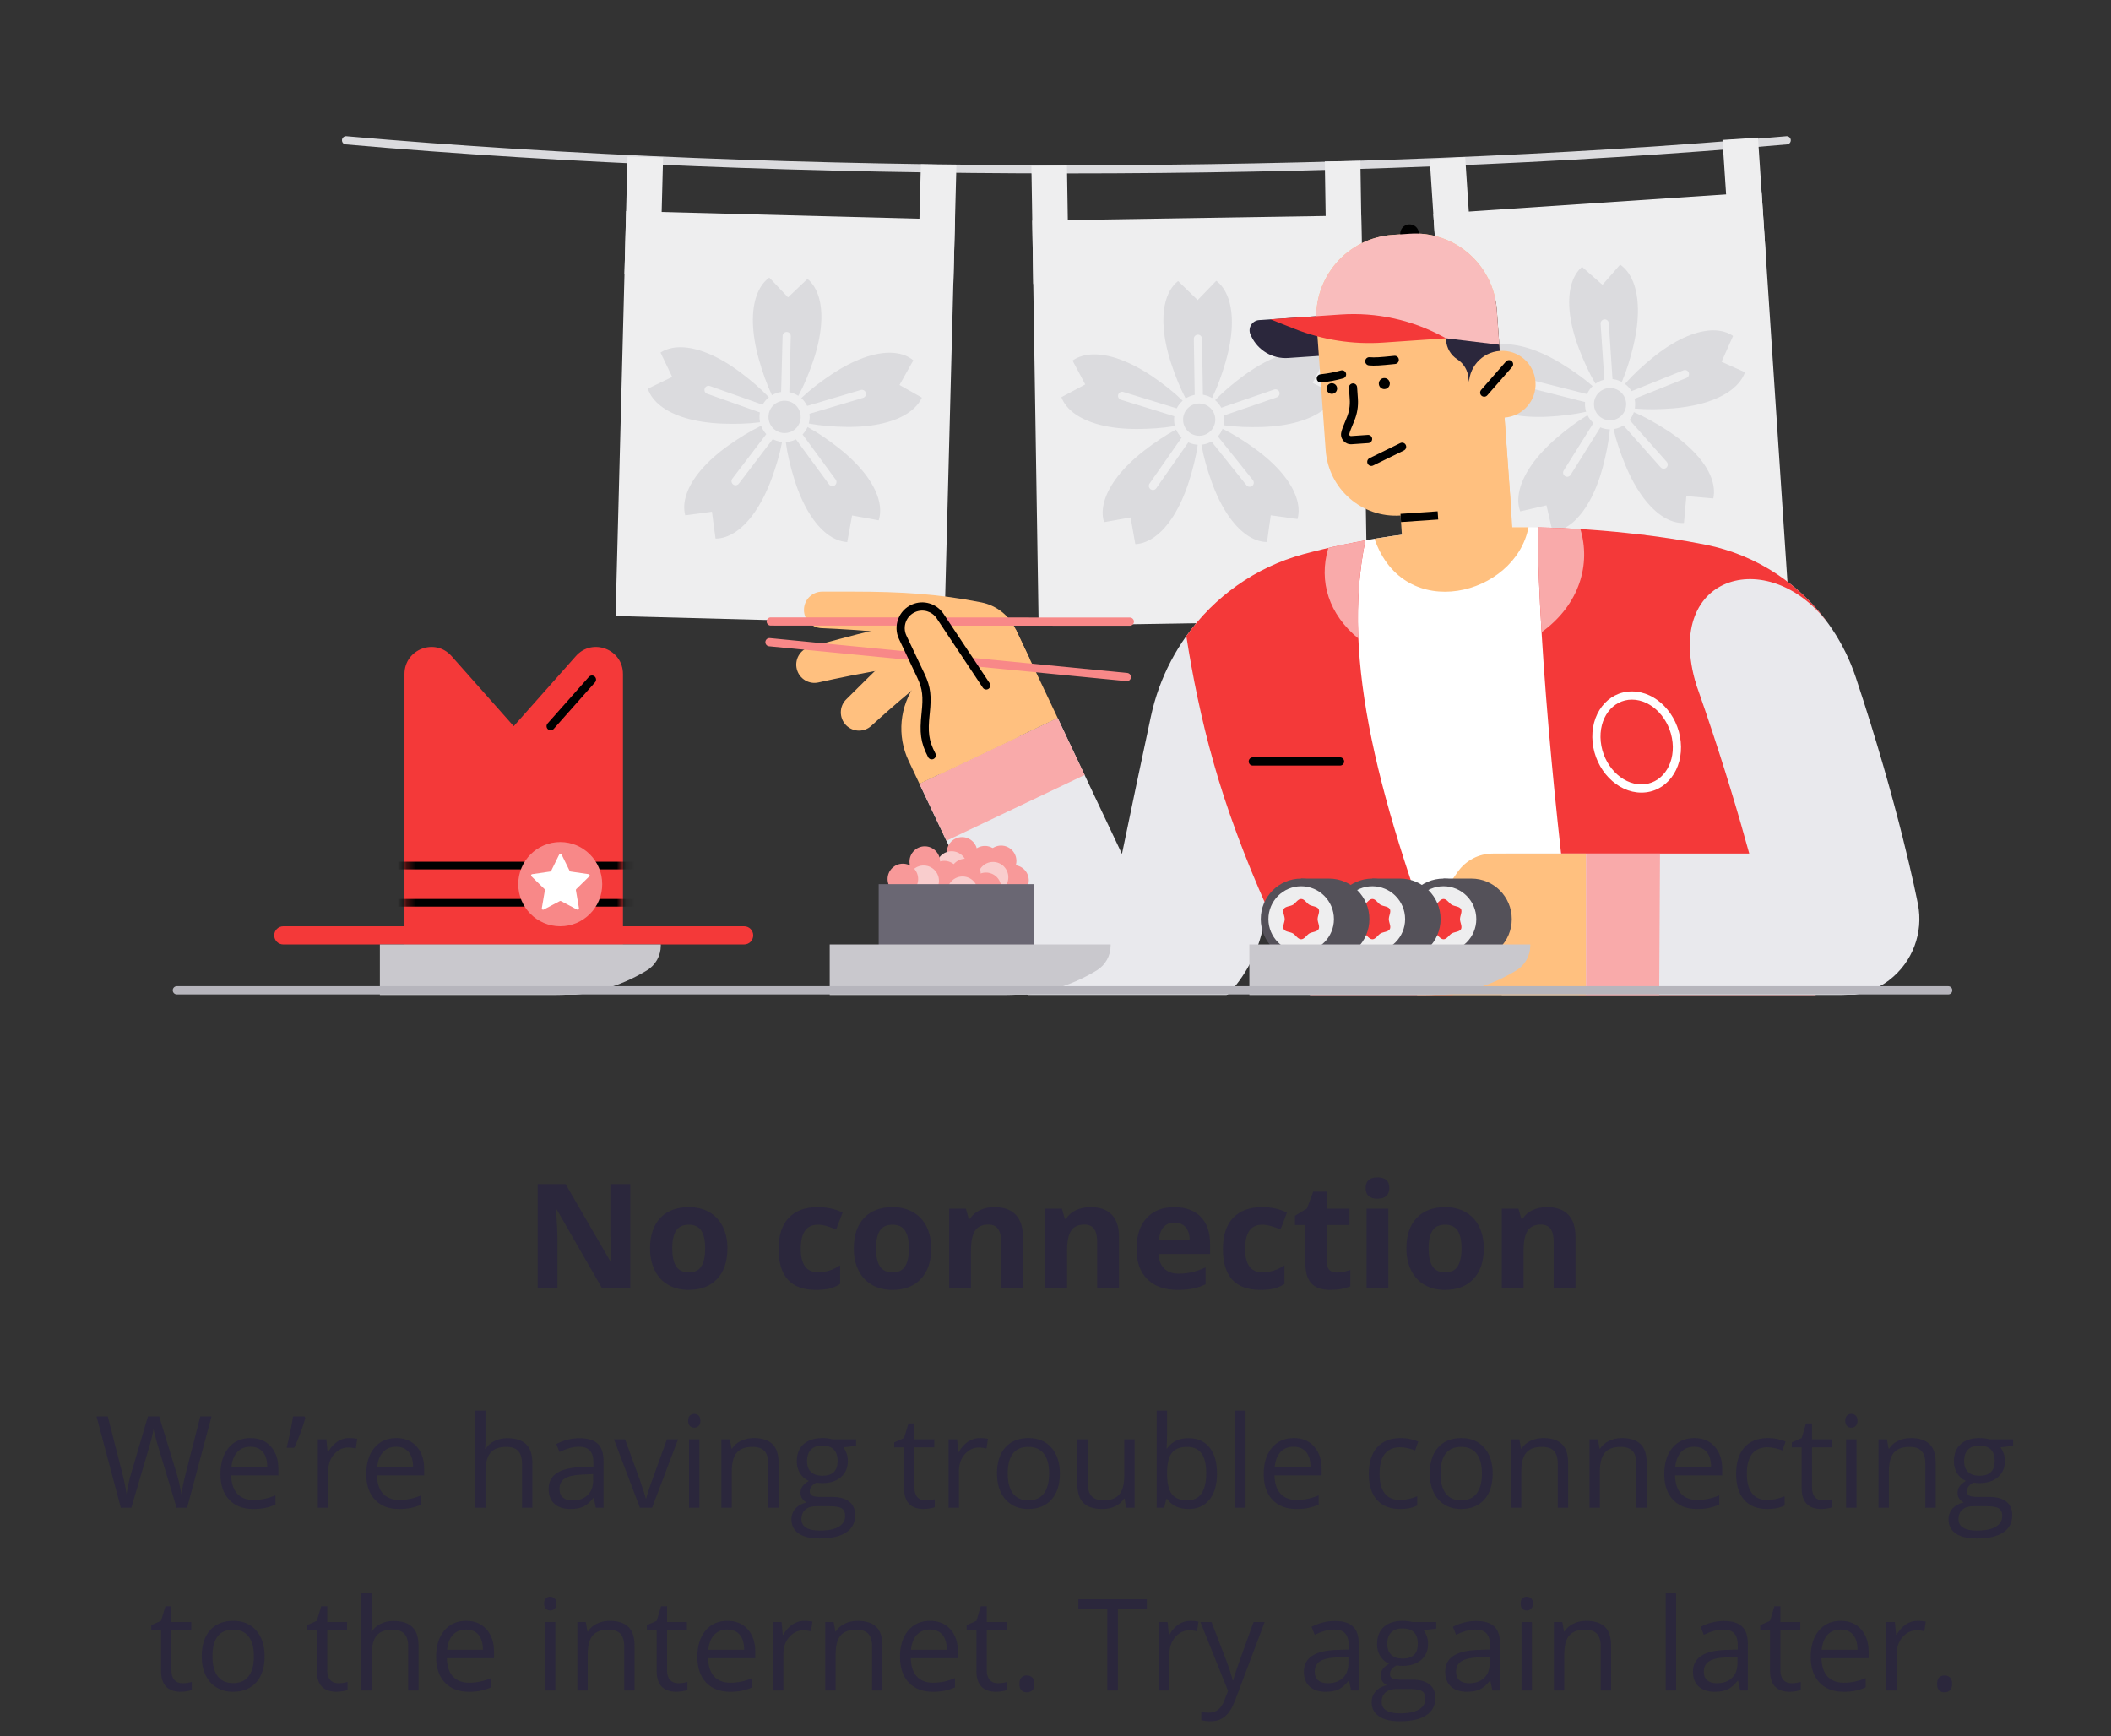 <svg width="231" height="190" viewBox="0 0 231 190" fill="none" xmlns="http://www.w3.org/2000/svg">
<rect x="0" y="0" width="231" height="190" fill="#333333" stroke="none"/>
<path d="M195.472 14.908C147.285 19.139 86.096 19.139 37.908 14.908C37.661 14.886 37.444 15.069 37.423 15.316C37.401 15.564 37.583 15.782 37.83 15.803C86.07 20.038 147.311 20.038 195.551 15.803C195.797 15.782 195.979 15.564 195.958 15.316C195.936 15.069 195.719 14.886 195.472 14.908Z" fill="#DBDBDE"/>
<path fill-rule="evenodd" clip-rule="evenodd" d="M156.844 23.406L192.766 21.012L195.698 65.249L159.776 67.643L156.844 23.406Z" fill="#EEEEEF"/>
<path fill-rule="evenodd" clip-rule="evenodd" d="M182.431 47.093C180.122 45.59 177.287 44.205 176.624 44.759C175.96 45.314 176.807 48.36 177.864 50.909C180.206 56.55 183.779 58.52 186.303 56.41C188.829 54.3 187.542 50.42 182.431 47.093Z" fill="#DBDBDE"/>
<path fill-rule="evenodd" clip-rule="evenodd" d="M170.908 39.817C173.258 41.255 175.729 43.221 175.517 44.06C175.305 44.9 172.2 45.451 169.451 45.596C163.366 45.917 160.051 43.536 160.857 40.341C161.663 37.146 165.708 36.633 170.908 39.817Z" fill="#DBDBDE"/>
<path fill-rule="evenodd" clip-rule="evenodd" d="M180.83 39.155C178.69 40.893 176.501 43.17 176.821 43.974C177.143 44.778 180.293 44.911 183.037 44.69C189.111 44.201 192.082 41.401 190.862 38.341C189.641 35.281 185.564 35.309 180.83 39.155Z" fill="#DBDBDE"/>
<path fill-rule="evenodd" clip-rule="evenodd" d="M170.369 47.897C172.46 46.1 175.087 44.352 175.818 44.813C176.548 45.274 176.111 48.406 175.4 51.074C173.824 56.976 170.541 59.402 167.76 57.646C164.98 55.889 165.743 51.873 170.369 47.897Z" fill="#DBDBDE"/>
<path fill-rule="evenodd" clip-rule="evenodd" d="M172.807 38.23C173.794 40.808 175.276 43.599 176.138 43.542C176.999 43.485 178.099 40.521 178.738 37.835C180.151 31.891 178.414 28.192 175.135 28.41C171.856 28.629 170.622 32.526 172.807 38.23Z" fill="#DBDBDE"/>
<path d="M182.384 50.542L176.518 43.931C176.354 43.746 176.07 43.729 175.886 43.894C175.701 44.059 175.684 44.343 175.849 44.528L181.715 51.14C181.879 51.325 182.162 51.342 182.347 51.177C182.532 51.012 182.549 50.728 182.384 50.542Z" fill="#EEEEEF"/>
<path d="M184.21 40.526L176.017 43.812C175.787 43.904 175.676 44.166 175.768 44.396C175.859 44.627 176.12 44.739 176.35 44.647L184.543 41.36C184.773 41.268 184.884 41.007 184.793 40.776C184.701 40.546 184.44 40.434 184.21 40.526Z" fill="#EEEEEF"/>
<path d="M175.151 35.43L175.737 44.259C175.753 44.507 175.967 44.694 176.214 44.678C176.46 44.661 176.647 44.447 176.631 44.199L176.045 35.37C176.029 35.123 175.816 34.935 175.569 34.952C175.322 34.968 175.135 35.182 175.151 35.43Z" fill="#EEEEEF"/>
<path d="M167.519 42.495L176.074 44.665C176.314 44.726 176.557 44.58 176.618 44.34C176.679 44.099 176.533 43.855 176.293 43.794L167.739 41.624C167.499 41.563 167.255 41.708 167.194 41.949C167.134 42.19 167.279 42.434 167.519 42.495Z" fill="#EEEEEF"/>
<path d="M171.872 51.965L176.563 44.468C176.694 44.258 176.631 43.98 176.421 43.849C176.212 43.717 175.935 43.78 175.804 43.99L171.113 51.487C170.982 51.697 171.045 51.975 171.255 52.106C171.464 52.238 171.741 52.175 171.872 51.965Z" fill="#EEEEEF"/>
<path fill-rule="evenodd" clip-rule="evenodd" d="M178.924 44.047C178.823 42.53 177.515 41.381 176.002 41.482C174.489 41.583 173.344 42.895 173.445 44.412C173.545 45.929 174.853 47.078 176.366 46.977C177.879 46.877 179.025 45.565 178.924 44.047Z" fill="#EEEEEF"/>
<path fill-rule="evenodd" clip-rule="evenodd" d="M177.942 44.112C177.877 43.139 177.038 42.402 176.067 42.467C175.096 42.531 174.362 43.373 174.426 44.347C174.491 45.32 175.33 46.057 176.301 45.992C177.272 45.928 178.006 45.086 177.942 44.112Z" fill="#DBDBDE"/>
<path fill-rule="evenodd" clip-rule="evenodd" d="M177.81 28.358L175.005 25.895L172.55 28.708L175.355 31.17L177.81 28.358Z" fill="#EEEEEF"/>
<path fill-rule="evenodd" clip-rule="evenodd" d="M191.788 41.114L193.308 37.7L189.905 36.175L188.384 39.589L191.788 41.114Z" fill="#EEEEEF"/>
<path fill-rule="evenodd" clip-rule="evenodd" d="M184.203 58.01L187.916 58.34L188.245 54.616L184.532 54.287L184.203 58.01Z" fill="#EEEEEF"/>
<path fill-rule="evenodd" clip-rule="evenodd" d="M165.593 56.136L166.427 59.78L170.061 58.943L169.226 55.299L165.593 56.136Z" fill="#EEEEEF"/>
<path fill-rule="evenodd" clip-rule="evenodd" d="M161.619 37.807L158.422 39.73L160.338 42.936L163.536 41.014L161.619 37.807Z" fill="#EEEEEF"/>
<path fill-rule="evenodd" clip-rule="evenodd" d="M112.958 24.144L148.955 23.573L149.653 67.903L113.657 68.473L112.958 24.144Z" fill="#EEEEEF"/>
<path fill-rule="evenodd" clip-rule="evenodd" d="M137.319 49.097C135.089 47.479 132.327 45.953 131.636 46.473C130.946 46.993 131.638 50.078 132.566 52.677C134.619 58.43 138.089 60.578 140.717 58.599C143.345 56.619 142.256 52.679 137.319 49.097Z" fill="#DBDBDE"/>
<path fill-rule="evenodd" clip-rule="evenodd" d="M126.178 41.247C128.452 42.803 130.82 44.891 130.566 45.719C130.313 46.547 127.184 46.939 124.43 46.945C118.338 46.957 115.147 44.411 116.113 41.261C117.079 38.111 121.144 37.803 126.178 41.247Z" fill="#DBDBDE"/>
<path fill-rule="evenodd" clip-rule="evenodd" d="M136.119 41.089C133.895 42.717 131.594 44.879 131.874 45.698C132.153 46.517 135.293 46.81 138.045 46.729C144.135 46.548 147.244 43.902 146.18 40.785C145.115 37.667 141.041 37.487 136.119 41.089Z" fill="#DBDBDE"/>
<path fill-rule="evenodd" clip-rule="evenodd" d="M125.231 49.289C127.41 47.6 130.122 45.988 130.828 46.485C131.535 46.983 130.94 50.089 130.095 52.716C128.224 58.532 124.824 60.788 122.134 58.893C119.446 56.998 120.41 53.026 125.231 49.289Z" fill="#DBDBDE"/>
<path fill-rule="evenodd" clip-rule="evenodd" d="M128.154 39.759C129.011 42.382 130.35 45.246 131.213 45.232C132.077 45.218 133.326 42.314 134.098 39.664C135.808 33.8 134.26 30.017 130.974 30.069C127.688 30.121 126.26 33.951 128.154 39.759Z" fill="#DBDBDE"/>
<path d="M137.098 52.54L131.574 45.64C131.419 45.446 131.137 45.415 130.944 45.571C130.751 45.726 130.72 46.009 130.875 46.202L136.399 53.102C136.554 53.296 136.836 53.327 137.029 53.172C137.222 53.016 137.253 52.733 137.098 52.54Z" fill="#EEEEEF"/>
<path d="M139.428 42.629L131.079 45.496C130.845 45.576 130.72 45.832 130.801 46.066C130.881 46.301 131.136 46.426 131.37 46.346L139.718 43.479C139.952 43.398 140.077 43.143 139.997 42.908C139.916 42.673 139.662 42.548 139.428 42.629Z" fill="#EEEEEF"/>
<path d="M130.637 37.08L130.776 45.928C130.78 46.176 130.984 46.374 131.231 46.37C131.479 46.367 131.676 46.162 131.672 45.914L131.533 37.066C131.529 36.818 131.325 36.62 131.078 36.624C130.83 36.628 130.633 36.832 130.637 37.08Z" fill="#EEEEEF"/>
<path d="M122.657 43.749L131.092 46.35C131.329 46.423 131.579 46.29 131.652 46.053C131.725 45.816 131.592 45.564 131.355 45.491L122.921 42.891C122.684 42.818 122.433 42.951 122.361 43.188C122.288 43.425 122.421 43.676 122.657 43.749Z" fill="#EEEEEF"/>
<path d="M126.529 53.428L131.591 46.179C131.733 45.976 131.683 45.695 131.481 45.553C131.278 45.411 130.999 45.46 130.857 45.663L125.795 52.912C125.653 53.115 125.702 53.396 125.905 53.538C126.108 53.68 126.387 53.631 126.529 53.428Z" fill="#EEEEEF"/>
<path fill-rule="evenodd" clip-rule="evenodd" d="M133.969 45.878C133.945 44.357 132.696 43.144 131.18 43.168C129.664 43.192 128.454 44.444 128.478 45.965C128.502 47.485 129.75 48.699 131.267 48.675C132.783 48.651 133.993 47.398 133.969 45.878Z" fill="#EEEEEF"/>
<path fill-rule="evenodd" clip-rule="evenodd" d="M132.985 45.893C132.97 44.918 132.169 44.139 131.196 44.155C130.223 44.17 129.447 44.973 129.462 45.949C129.477 46.925 130.278 47.703 131.252 47.688C132.225 47.673 133 46.869 132.985 45.893Z" fill="#DBDBDE"/>
<path fill-rule="evenodd" clip-rule="evenodd" d="M133.649 30.152L130.971 27.551L128.378 30.235L131.055 32.837L133.649 30.152Z" fill="#EEEEEF"/>
<path fill-rule="evenodd" clip-rule="evenodd" d="M146.965 43.6L148.655 40.268L145.332 38.574L143.643 41.905L146.965 43.6Z" fill="#EEEEEF"/>
<path fill-rule="evenodd" clip-rule="evenodd" d="M138.538 60.091L142.23 60.609L142.747 56.907L139.054 56.389L138.538 60.091Z" fill="#EEEEEF"/>
<path fill-rule="evenodd" clip-rule="evenodd" d="M120.046 57.276L120.696 60.957L124.367 60.305L123.717 56.624L120.046 57.276Z" fill="#EEEEEF"/>
<path fill-rule="evenodd" clip-rule="evenodd" d="M117.001 38.769L113.711 40.527L115.463 43.826L118.754 42.069L117.001 38.769Z" fill="#EEEEEF"/>
<path fill-rule="evenodd" clip-rule="evenodd" d="M68.514 23.097L104.503 24.038L103.35 68.359L67.361 67.417L68.514 23.097Z" fill="#EEEEEF"/>
<path fill-rule="evenodd" clip-rule="evenodd" d="M91.812 49.052C89.651 47.341 86.956 45.7 86.244 46.191C85.532 46.681 86.095 49.793 86.914 52.429C88.725 58.263 92.103 60.554 94.811 58.688C97.519 56.82 96.595 52.838 91.812 49.052Z" fill="#DBDBDE"/>
<path fill-rule="evenodd" clip-rule="evenodd" d="M81.008 40.74C83.216 42.39 85.494 44.576 85.206 45.392C84.918 46.208 81.775 46.47 79.024 46.359C72.936 46.115 69.855 43.438 70.951 40.332C72.048 37.225 76.123 37.089 81.008 40.74Z" fill="#DBDBDE"/>
<path fill-rule="evenodd" clip-rule="evenodd" d="M90.948 41C88.657 42.532 86.268 44.596 86.513 45.426C86.758 46.257 89.883 46.682 92.636 46.716C98.729 46.791 101.946 44.278 101.012 41.118C100.078 37.958 96.015 37.608 90.948 41Z" fill="#DBDBDE"/>
<path fill-rule="evenodd" clip-rule="evenodd" d="M79.728 48.736C81.974 47.14 84.751 45.642 85.436 46.169C86.122 46.696 85.398 49.774 84.443 52.364C82.331 58.096 78.84 60.207 76.232 58.201C73.624 56.195 74.754 52.267 79.728 48.736Z" fill="#DBDBDE"/>
<path fill-rule="evenodd" clip-rule="evenodd" d="M83.045 39.336C83.79 41.994 85.009 44.91 85.872 44.933C86.735 44.956 88.104 42.107 88.987 39.491C90.941 33.704 89.552 29.859 86.267 29.773C82.982 29.688 81.394 33.454 83.045 39.336Z" fill="#DBDBDE"/>
<path d="M91.447 52.482L86.215 45.356C86.068 45.156 85.788 45.113 85.589 45.261C85.389 45.408 85.347 45.689 85.493 45.889L90.725 53.015C90.872 53.215 91.153 53.257 91.352 53.11C91.551 52.963 91.594 52.682 91.447 52.482Z" fill="#EEEEEF"/>
<path d="M94.188 42.677L85.727 45.191C85.49 45.262 85.355 45.512 85.425 45.75C85.495 45.987 85.744 46.123 85.982 46.053L94.442 43.539C94.679 43.468 94.815 43.218 94.744 42.98C94.674 42.742 94.425 42.607 94.188 42.677Z" fill="#EEEEEF"/>
<path d="M85.637 36.764L85.406 45.611C85.4 45.859 85.595 46.065 85.843 46.071C86.09 46.078 86.296 45.882 86.302 45.634L86.533 36.787C86.539 36.539 86.344 36.333 86.096 36.327C85.849 36.32 85.643 36.516 85.637 36.764Z" fill="#EEEEEF"/>
<path d="M77.386 43.093L85.705 46.045C85.938 46.128 86.194 46.006 86.276 45.772C86.359 45.538 86.237 45.281 86.004 45.198L77.686 42.245C77.452 42.163 77.196 42.285 77.114 42.519C77.031 42.753 77.153 43.01 77.386 43.093Z" fill="#EEEEEF"/>
<path d="M80.85 52.925L86.21 45.895C86.36 45.697 86.322 45.416 86.126 45.265C85.929 45.114 85.648 45.152 85.498 45.349L80.138 52.38C79.988 52.577 80.025 52.859 80.222 53.009C80.418 53.16 80.7 53.122 80.85 52.925Z" fill="#EEEEEF"/>
<path fill-rule="evenodd" clip-rule="evenodd" d="M88.599 45.694C88.638 44.174 87.442 42.909 85.926 42.87C84.41 42.83 83.148 44.03 83.109 45.55C83.07 47.071 84.266 48.335 85.783 48.375C87.299 48.415 88.56 47.214 88.599 45.694Z" fill="#EEEEEF"/>
<path fill-rule="evenodd" clip-rule="evenodd" d="M87.616 45.669C87.642 44.693 86.873 43.882 85.901 43.856C84.928 43.831 84.118 44.601 84.093 45.576C84.068 46.552 84.836 47.363 85.809 47.388C86.782 47.414 87.59 46.644 87.616 45.669Z" fill="#DBDBDE"/>
<path fill-rule="evenodd" clip-rule="evenodd" d="M88.936 29.969L86.369 27.257L83.666 29.831L86.232 32.543L88.936 29.969Z" fill="#EEEEEF"/>
<path fill-rule="evenodd" clip-rule="evenodd" d="M101.678 43.964L103.507 40.706L100.257 38.873L98.43 42.131L101.678 43.964Z" fill="#EEEEEF"/>
<path fill-rule="evenodd" clip-rule="evenodd" d="M92.57 60.087L96.237 60.759L96.908 57.081L93.241 56.409L92.57 60.087Z" fill="#EEEEEF"/>
<path fill-rule="evenodd" clip-rule="evenodd" d="M74.213 56.497L74.709 60.203L78.403 59.705L77.907 56L74.213 56.497Z" fill="#EEEEEF"/>
<path fill-rule="evenodd" clip-rule="evenodd" d="M71.944 37.879L68.583 39.497L70.196 42.867L73.557 41.249L71.944 37.879Z" fill="#EEEEEF"/>
<path fill-rule="evenodd" clip-rule="evenodd" d="M72.559 17.233L68.668 17.131L68.333 30.031L72.223 30.133L72.559 17.233Z" fill="#EEEEEF"/>
<path fill-rule="evenodd" clip-rule="evenodd" d="M104.658 18.072L100.767 17.97L100.433 30.871L104.322 30.972L104.658 18.072Z" fill="#EEEEEF"/>
<path fill-rule="evenodd" clip-rule="evenodd" d="M116.754 18.115L112.863 18.176L113.067 31.079L116.957 31.018L116.754 18.115Z" fill="#EEEEEF"/>
<path fill-rule="evenodd" clip-rule="evenodd" d="M148.86 17.606L144.969 17.667L145.172 30.571L149.063 30.509L148.86 17.606Z" fill="#EEEEEF"/>
<path fill-rule="evenodd" clip-rule="evenodd" d="M160.332 17.192L156.449 17.451L157.303 30.327L161.185 30.068L160.332 17.192Z" fill="#EEEEEF"/>
<path fill-rule="evenodd" clip-rule="evenodd" d="M192.37 15.056L188.487 15.315L189.341 28.192L193.224 27.933L192.37 15.056Z" fill="#EEEEEF"/>
<path fill-rule="evenodd" clip-rule="evenodd" d="M110.131 69.283C109.045 68.003 107.419 67.302 105.747 67.412C101.005 67.726 96.968 68.552 91.887 69.92L88.608 70.802C87.545 71.088 86.914 72.184 87.199 73.25C87.476 74.284 88.515 74.916 89.557 74.682C93.372 73.825 102.085 72.04 106.291 72.583C111.768 73.288 112.48 72.05 112.48 72.05L110.131 69.283Z" fill="#FFC07F"/>
<path fill-rule="evenodd" clip-rule="evenodd" d="M105.251 71.368C101.629 73.825 97.46 77.497 95.339 79.433C94.96 79.78 94.48 79.954 94 79.954C93.486 79.954 92.973 79.752 92.582 79.36C91.812 78.571 91.818 77.306 92.599 76.534L95.016 74.139C97.231 71.944 99.223 70.097 101.299 68.413C102.667 69.65 103.989 70.618 105.251 71.368Z" fill="#FFC07F"/>
<path fill-rule="evenodd" clip-rule="evenodd" d="M134.223 108.967H112.496C111.334 107.77 110.349 106.358 109.592 104.759L100.618 85.78L115.742 78.584L122.773 93.453C123.756 88.691 124.833 83.553 125.932 78.433C127.763 69.852 134.176 62.941 142.625 60.646C144.154 60.232 145.717 59.863 147.313 59.532C145.415 67.451 143.143 77.89 141.057 87.824C140.225 91.769 139.416 95.642 138.679 99.24C138.539 99.934 138.4 100.617 138.26 101.289C137.644 104.298 136.222 106.927 134.223 108.967Z" fill="#E9E9ED"/>
<path fill-rule="evenodd" clip-rule="evenodd" d="M100.213 74.832L102.35 71.888L111.148 68.871L115.743 78.582L100.619 85.78L99.428 83.262C98.13 80.52 98.431 77.286 100.213 74.832Z" fill="#FFC07F"/>
<path fill-rule="evenodd" clip-rule="evenodd" d="M103.565 92.005L118.69 84.808L115.743 78.582L100.619 85.779L103.565 92.005Z" fill="#F9AAAA"/>
<path fill-rule="evenodd" clip-rule="evenodd" d="M111.148 68.87C110.429 67.352 109.04 66.252 107.396 65.924C102.735 64.995 98.623 64.744 93.362 64.744H89.967C88.866 64.744 87.975 65.639 87.975 66.742C87.975 67.812 88.814 68.694 89.88 68.739C93.787 68.902 102.663 69.442 106.586 71.06C111.694 73.165 112.701 72.154 112.701 72.154L111.148 68.87Z" fill="#FFC07F"/>
<path fill-rule="evenodd" clip-rule="evenodd" d="M198.68 108.968H143.356C138.723 100.247 135.241 91.222 132.79 83.45C129.501 73.026 135.831 62.011 146.488 59.707C156.666 57.508 168.184 57.112 179.533 58.497C184.49 59.101 188.691 62.462 190.471 67.142C195.947 81.532 198.492 95.825 198.68 108.968Z" fill="white"/>
<path fill-rule="evenodd" clip-rule="evenodd" d="M167.26 57.694C161.476 57.644 155.79 58.065 150.408 58.96C153.622 68.33 165.839 65.184 167.26 57.694Z" fill="#FFC07F"/>
<path fill-rule="evenodd" clip-rule="evenodd" d="M158.966 108.967H143.356C141.66 105.766 140.08 102.537 138.657 99.347C136.196 93.828 134.193 88.416 132.792 83.452C131.446 78.673 130.492 73.966 129.817 69.607C132.881 65.302 137.357 62.079 142.625 60.646C144.032 60.265 145.466 59.924 146.928 59.616C147.056 59.589 147.185 59.56 147.313 59.538C148.005 59.393 148.703 59.263 149.406 59.141C146.744 72.119 150.74 87.689 158.966 108.967Z" fill="#F43939"/>
<path d="M146.637 82.879H137.089C136.841 82.879 136.641 83.081 136.641 83.329C136.641 83.577 136.841 83.778 137.089 83.778H146.637C146.884 83.778 147.085 83.577 147.085 83.329C147.085 83.081 146.884 82.879 146.637 82.879Z" fill="black"/>
<path fill-rule="evenodd" clip-rule="evenodd" d="M179.532 58.497C175.775 58.038 172 57.779 168.261 57.712C168.39 72.1 170.623 93.712 172.785 108.967H198.68C198.492 95.825 195.946 81.532 190.471 67.141C188.69 62.462 184.49 59.101 179.532 58.497Z" fill="#F43939"/>
<path fill-rule="evenodd" clip-rule="evenodd" d="M179.612 86.736C182.313 86.736 184.226 84.212 183.915 81.153C183.607 78.126 181.238 75.663 178.577 75.663C175.877 75.663 173.964 78.186 174.274 81.244C174.582 84.271 176.952 86.736 179.612 86.736ZM175.166 81.153C174.906 78.593 176.446 76.561 178.578 76.561C180.75 76.561 182.76 78.652 183.024 81.244C183.284 83.805 181.744 85.837 179.612 85.837C177.44 85.837 175.429 83.746 175.166 81.153Z" fill="white"/>
<path fill-rule="evenodd" clip-rule="evenodd" d="M206.713 107.267C205.218 108.411 203.357 108.967 201.476 108.967H164.334L164.755 93.406H191.414C189.176 85.196 184.911 71.54 179.096 58.444C181.462 58.715 183.965 59.072 186.67 59.615C194.335 61.152 200.587 66.673 203.066 74.107C207.778 88.247 209.739 98.254 209.873 98.944C210.484 102.04 209.312 105.278 206.713 107.267Z" fill="#E9E9ED"/>
<path fill-rule="evenodd" clip-rule="evenodd" d="M173.552 93.407H163.362C161.834 93.407 160.402 94.151 159.52 95.402L154.858 102.028C154.023 103.213 153.782 104.719 154.204 106.107L155.075 108.968H173.552V93.407Z" fill="#FFC07F"/>
<path fill-rule="evenodd" clip-rule="evenodd" d="M173.553 93.409V108.968H181.56L181.649 93.409H173.553Z" fill="#F9AAAA"/>
<path fill-rule="evenodd" clip-rule="evenodd" d="M179.096 58.444C181.462 58.715 183.965 59.072 186.67 59.615C192.289 60.742 197.148 64.008 200.318 68.6C194.027 59.614 181.875 62.539 185.61 74.916H175.949L179.096 58.444Z" fill="#F43939"/>
<path fill-rule="evenodd" clip-rule="evenodd" d="M136.844 36.627L136.918 36.785C137.644 38.343 139.25 39.293 140.961 39.176L146.551 38.794L144.353 34.58L137.784 35.029C136.997 35.083 136.51 35.912 136.844 36.627Z" fill="#2B273C"/>
<path fill-rule="evenodd" clip-rule="evenodd" d="M154.246 25.578L152.381 25.706C147.431 26.044 143.699 30.352 144.057 35.315L145.064 49.272C145.37 53.509 149.034 56.702 153.261 56.413L165.353 55.586L163.788 33.891C163.432 28.958 159.166 25.241 154.246 25.578Z" fill="#FFC07F"/>
<path fill-rule="evenodd" clip-rule="evenodd" d="M165.626 59.683L153.539 60.509L152.565 46.178L164.609 45.355L165.626 59.683Z" fill="#FFC07F"/>
<path d="M149.674 47.593L147.844 47.718C147.72 47.727 147.622 47.618 147.644 47.519C147.71 47.233 147.775 47.064 148.203 46.031C148.514 45.279 148.646 44.461 148.591 43.645L148.504 42.375C148.487 42.127 148.274 41.94 148.027 41.957C147.78 41.974 147.594 42.188 147.61 42.436L147.697 43.706C147.743 44.384 147.633 45.063 147.375 45.687C146.917 46.792 146.853 46.958 146.771 47.318C146.611 48.018 147.194 48.662 147.904 48.615L149.735 48.489C149.982 48.472 150.168 48.258 150.151 48.011C150.134 47.763 149.921 47.576 149.674 47.593Z" fill="black"/>
<path fill-rule="evenodd" clip-rule="evenodd" d="M152.083 41.935C152.105 42.268 151.854 42.556 151.522 42.579C151.19 42.602 150.902 42.35 150.879 42.017C150.857 41.684 151.108 41.395 151.44 41.373C151.772 41.35 152.06 41.601 152.083 41.935Z" fill="black"/>
<path fill-rule="evenodd" clip-rule="evenodd" d="M146.316 42.479C146.338 42.799 146.096 43.077 145.776 43.099C145.457 43.12 145.18 42.879 145.159 42.558C145.137 42.237 145.378 41.96 145.698 41.938C146.017 41.916 146.294 42.158 146.316 42.479Z" fill="black"/>
<path d="M153.31 57.129L157.377 56.851L157.316 55.954L153.249 56.232L153.31 57.129Z" fill="black"/>
<path d="M149.797 39.985C150.429 40.041 150.998 40.003 152.555 39.843L152.667 39.832C152.914 39.806 153.093 39.586 153.068 39.339C153.043 39.092 152.823 38.913 152.577 38.938L152.464 38.949C150.976 39.102 150.427 39.139 149.876 39.09C149.63 39.068 149.412 39.251 149.39 39.498C149.369 39.745 149.551 39.963 149.797 39.985Z" fill="black"/>
<path d="M146.741 40.539C145.85 40.774 145.426 40.851 144.481 40.968C144.236 40.998 144.061 41.222 144.091 41.469C144.122 41.715 144.345 41.89 144.591 41.859C145.573 41.738 146.035 41.655 146.97 41.408C147.209 41.344 147.352 41.099 147.289 40.859C147.225 40.619 146.98 40.475 146.741 40.539Z" fill="black"/>
<path fill-rule="evenodd" clip-rule="evenodd" d="M159.465 39.32C160.175 39.775 160.629 40.542 160.686 41.384C160.739 42.163 161.411 42.752 162.188 42.699L164.413 42.547L163.788 33.891C163.755 33.423 163.675 32.97 163.574 32.526L157.949 32.911L158.244 37.255C158.302 38.098 158.755 38.865 159.465 39.32Z" fill="#2B273C"/>
<path fill-rule="evenodd" clip-rule="evenodd" d="M155.267 25.508C155.228 24.942 154.74 24.515 154.176 24.554C153.611 24.592 153.186 25.082 153.224 25.648C153.262 26.213 153.75 26.64 154.315 26.602C154.879 26.564 155.305 26.074 155.267 25.508Z" fill="black"/>
<path fill-rule="evenodd" clip-rule="evenodd" d="M164.065 37.725L163.788 33.891C163.432 28.958 159.166 25.241 154.246 25.578L152.381 25.705C147.431 26.044 143.699 30.352 144.057 35.315L164.065 37.725Z" fill="#F9BCBC"/>
<path fill-rule="evenodd" clip-rule="evenodd" d="M146.709 34.419C150.639 34.15 154.564 35.014 158.021 36.908L158.229 37.021L151.346 37.492C148.046 37.718 144.739 37.204 141.662 35.988L139.021 34.944L146.709 34.419Z" fill="#F43939"/>
<path fill-rule="evenodd" clip-rule="evenodd" d="M164.138 38.4C162.129 38.538 160.611 40.283 160.748 42.298C160.885 44.313 162.625 45.836 164.635 45.699C166.644 45.561 168.163 43.816 168.025 41.801C167.889 39.785 166.148 38.263 164.138 38.4Z" fill="#FFC07F"/>
<path d="M162.751 43.261L165.467 40.154C165.63 39.968 165.611 39.684 165.425 39.52C165.239 39.357 164.956 39.375 164.793 39.562L162.077 42.669C161.914 42.855 161.932 43.139 162.118 43.303C162.305 43.466 162.588 43.448 162.751 43.261Z" fill="black"/>
<path fill-rule="evenodd" clip-rule="evenodd" d="M172.934 57.895C171.373 57.801 169.813 57.74 168.261 57.712C168.292 61.18 168.445 65.068 168.69 69.186C172.92 66.119 174.078 61.675 172.934 57.895Z" fill="#F9AAAA"/>
<path fill-rule="evenodd" clip-rule="evenodd" d="M148.638 69.875C148.47 66.085 148.711 62.524 149.405 59.14C148.391 59.302 146.491 59.682 145.35 59.962C144.264 63.666 145.428 67.234 148.638 69.875Z" fill="#F9AAAA"/>
<path d="M84.339 68.459L123.635 68.475C123.882 68.476 124.083 68.275 124.083 68.026C124.083 67.778 123.883 67.577 123.635 67.577L84.34 67.56C84.092 67.56 83.892 67.761 83.892 68.009C83.891 68.257 84.092 68.459 84.339 68.459Z" fill="#F88888"/>
<path d="M84.157 70.723L123.267 74.538C123.514 74.562 123.733 74.382 123.757 74.135C123.781 73.888 123.6 73.668 123.354 73.644L84.243 69.829C83.997 69.805 83.778 69.986 83.754 70.233C83.73 70.479 83.91 70.699 84.157 70.723Z" fill="#F88888"/>
<path fill-rule="evenodd" clip-rule="evenodd" d="M102.825 84.743C100.899 80.672 100.496 76.763 100.775 73.96L98.781 69.747C98.209 68.538 98.751 67.093 99.976 66.562C101.022 66.11 102.241 66.471 102.873 67.422L111.611 80.561L102.825 84.743Z" fill="#FFC07F"/>
<path d="M108.291 74.759L103.246 67.172C102.494 66.041 101.044 65.611 99.8 66.15C98.341 66.781 97.696 68.5 98.377 69.94L100.371 74.153C100.961 75.393 101.029 76.252 100.851 77.957L100.84 78.061C100.619 80.165 100.715 81.234 101.562 82.86C101.676 83.08 101.947 83.166 102.166 83.051C102.386 82.936 102.471 82.665 102.356 82.445C101.609 81.009 101.527 80.099 101.731 78.155L101.742 78.051C101.936 76.195 101.856 75.188 101.18 73.766L99.186 69.555C98.723 68.574 99.162 67.404 100.155 66.975C101.002 66.608 101.989 66.901 102.5 67.67L107.546 75.257C107.683 75.464 107.961 75.519 108.167 75.382C108.373 75.244 108.429 74.965 108.291 74.759Z" fill="black"/>
<path d="M150.255 50.943L153.624 49.295C153.846 49.186 153.939 48.917 153.83 48.694C153.722 48.471 153.454 48.379 153.231 48.487L149.862 50.136C149.64 50.245 149.547 50.514 149.656 50.736C149.764 50.959 150.032 51.052 150.255 50.943Z" fill="black"/>
<path fill-rule="evenodd" clip-rule="evenodd" d="M63.02 71.793L56.214 79.468L49.408 71.793C47.609 69.763 44.261 71.039 44.261 73.757V103.352H68.168V73.757C68.168 71.039 64.82 69.763 63.02 71.793Z" fill="#F43939"/>
<path fill-rule="evenodd" clip-rule="evenodd" d="M81.43 103.353H31C30.451 103.353 30.007 102.907 30.007 102.358C30.007 101.808 30.451 101.363 31 101.363H81.43C81.978 101.363 82.422 101.808 82.422 102.358C82.422 102.907 81.978 103.353 81.43 103.353Z" fill="#F43939"/>
<mask id="mask0_1275_31518" style="mask-type:alpha" maskUnits="userSpaceOnUse" x="44" y="70" width="25" height="34">
<path fill-rule="evenodd" clip-rule="evenodd" d="M63.02 71.793L56.215 79.468L49.408 71.793C47.609 69.763 44.261 71.04 44.261 73.756V103.353H68.168V73.756C68.168 71.962 66.707 70.796 65.197 70.796C64.421 70.796 63.631 71.103 63.02 71.793Z" fill="white"/>
</mask>
<g mask="url(#mask0_1275_31518)">
<path fill-rule="evenodd" clip-rule="evenodd" d="M42.212 99.213H70.216V94.298H42.212V99.213ZM43.049 98.373H69.379V95.137H43.049V98.373Z" fill="black"/>
</g>
<path fill-rule="evenodd" clip-rule="evenodd" d="M61.303 100.943C59.001 100.943 57.128 99.065 57.128 96.756C57.128 94.446 59.001 92.567 61.303 92.567C63.606 92.567 65.48 94.446 65.48 96.756C65.48 99.065 63.606 100.943 61.303 100.943Z" fill="#F88888"/>
<path fill-rule="evenodd" clip-rule="evenodd" d="M61.304 92.147C58.767 92.147 56.71 94.211 56.71 96.755C56.71 99.3 58.767 101.363 61.304 101.363C63.842 101.363 65.899 99.3 65.899 96.755C65.899 94.211 63.842 92.147 61.304 92.147ZM61.304 92.987C63.376 92.987 65.062 94.678 65.062 96.755C65.062 98.833 63.376 100.523 61.304 100.523C59.232 100.523 57.547 98.833 57.547 96.755C57.547 94.678 59.232 92.987 61.304 92.987Z" fill="#F88888"/>
<path fill-rule="evenodd" clip-rule="evenodd" d="M61.446 93.498L62.331 95.297C62.351 95.338 62.389 95.365 62.435 95.372L64.414 95.66C64.527 95.677 64.572 95.817 64.49 95.897L63.059 97.296C63.026 97.328 63.011 97.374 63.019 97.419L63.357 99.396C63.376 99.508 63.258 99.595 63.156 99.542L61.387 98.608C61.346 98.587 61.298 98.587 61.258 98.608L59.487 99.542C59.387 99.595 59.269 99.508 59.288 99.396L59.625 97.419C59.633 97.374 59.619 97.328 59.586 97.296L58.154 95.897C58.072 95.817 58.117 95.677 58.23 95.66L60.21 95.372C60.254 95.365 60.293 95.338 60.313 95.297L61.199 93.498C61.249 93.395 61.395 93.395 61.446 93.498Z" fill="white"/>
<path d="M60.59 79.766L65.111 74.668C65.276 74.483 65.259 74.199 65.074 74.034C64.889 73.869 64.606 73.886 64.442 74.071L59.921 79.169C59.756 79.355 59.773 79.639 59.958 79.804C60.143 79.969 60.426 79.952 60.59 79.766Z" fill="black"/>
<path fill-rule="evenodd" clip-rule="evenodd" d="M161.006 105.014C163.448 105.014 165.428 103.028 165.428 100.58C165.428 98.13 163.448 96.145 161.006 96.145H157.963V105.014H161.006Z" fill="#545159"/>
<path fill-rule="evenodd" clip-rule="evenodd" d="M161.965 100.58C161.965 98.363 160.173 96.566 157.963 96.566C155.753 96.566 153.961 98.363 153.961 100.58C153.961 102.796 155.753 104.593 157.963 104.593C160.173 104.593 161.965 102.796 161.965 100.58Z" fill="#EEEEEF"/>
<path fill-rule="evenodd" clip-rule="evenodd" d="M159.763 100.58C159.763 100.214 160.039 99.771 159.869 99.475C159.693 99.171 159.167 99.192 158.863 99.015C158.568 98.844 158.327 98.373 157.962 98.373C157.598 98.373 157.357 98.844 157.062 99.015C156.759 99.192 156.232 99.171 156.056 99.475C155.886 99.771 156.162 100.214 156.162 100.58C156.162 100.945 155.886 101.388 156.056 101.684C156.232 101.988 156.759 101.968 157.062 102.144C157.357 102.315 157.598 102.786 157.962 102.786C158.327 102.786 158.568 102.315 158.863 102.144C159.167 101.968 159.693 101.988 159.869 101.684C160.039 101.388 159.763 100.945 159.763 100.58Z" fill="#F43939"/>
<path fill-rule="evenodd" clip-rule="evenodd" d="M157.962 96.145C155.521 96.145 153.541 98.13 153.541 100.58C153.541 103.028 155.521 105.014 157.962 105.014C160.404 105.014 162.384 103.028 162.384 100.58C162.384 98.13 160.404 96.145 157.962 96.145ZM157.962 96.985C159.939 96.985 161.547 98.597 161.547 100.58C161.547 102.561 159.939 104.174 157.962 104.174C155.986 104.174 154.378 102.561 154.378 100.58C154.378 98.597 155.986 96.985 157.962 96.985Z" fill="#545159"/>
<path fill-rule="evenodd" clip-rule="evenodd" d="M153.216 105.014C155.658 105.014 157.638 103.028 157.638 100.58C157.638 98.13 155.658 96.145 153.216 96.145H150.173V105.014H153.216Z" fill="#545159"/>
<path fill-rule="evenodd" clip-rule="evenodd" d="M154.175 100.58C154.175 98.363 152.383 96.566 150.173 96.566C147.962 96.566 146.171 98.363 146.171 100.58C146.171 102.796 147.962 104.593 150.173 104.593C152.383 104.593 154.175 102.796 154.175 100.58Z" fill="#EEEEEF"/>
<path fill-rule="evenodd" clip-rule="evenodd" d="M151.973 100.58C151.973 100.214 152.249 99.771 152.078 99.475C151.903 99.171 151.377 99.192 151.073 99.015C150.779 98.844 150.538 98.373 150.173 98.373C149.808 98.373 149.567 98.844 149.272 99.015C148.969 99.192 148.442 99.171 148.266 99.475C148.096 99.771 148.372 100.214 148.372 100.58C148.372 100.945 148.096 101.388 148.267 101.684C148.442 101.988 148.969 101.968 149.272 102.144C149.567 102.315 149.808 102.786 150.173 102.786C150.538 102.786 150.779 102.315 151.073 102.144C151.377 101.968 151.903 101.988 152.079 101.684C152.249 101.388 151.973 100.945 151.973 100.58Z" fill="#F43939"/>
<path fill-rule="evenodd" clip-rule="evenodd" d="M150.172 96.145C147.73 96.145 145.75 98.13 145.75 100.58C145.75 103.028 147.73 105.014 150.172 105.014C152.614 105.014 154.593 103.028 154.593 100.58C154.593 98.13 152.614 96.145 150.172 96.145ZM150.172 96.985C152.148 96.985 153.756 98.597 153.756 100.58C153.756 102.561 152.148 104.174 150.172 104.174C148.195 104.174 146.587 102.561 146.587 100.58C146.587 98.597 148.195 96.985 150.172 96.985Z" fill="#545159"/>
<path fill-rule="evenodd" clip-rule="evenodd" d="M145.426 105.014C147.868 105.014 149.847 103.028 149.847 100.58C149.847 98.13 147.868 96.145 145.426 96.145H142.383V105.014H145.426Z" fill="#545159"/>
<path fill-rule="evenodd" clip-rule="evenodd" d="M146.346 100.58C146.346 98.384 144.571 96.604 142.382 96.604C140.194 96.604 138.419 98.384 138.419 100.58C138.419 102.775 140.194 104.555 142.382 104.555C144.571 104.555 146.346 102.775 146.346 100.58Z" fill="#EEEEEF"/>
<path fill-rule="evenodd" clip-rule="evenodd" d="M144.182 100.58C144.182 100.214 144.458 99.771 144.287 99.475C144.112 99.171 143.586 99.192 143.282 99.015C142.988 98.844 142.746 98.373 142.382 98.373C142.017 98.373 141.776 98.844 141.481 99.015C141.178 99.192 140.651 99.171 140.475 99.475C140.305 99.771 140.581 100.214 140.581 100.58C140.581 100.945 140.305 101.388 140.475 101.684C140.651 101.988 141.178 101.968 141.481 102.144C141.776 102.315 142.017 102.786 142.382 102.786C142.746 102.786 142.988 102.315 143.282 102.144C143.586 101.968 144.112 101.988 144.287 101.684C144.458 101.388 144.182 100.945 144.182 100.58Z" fill="#F43939"/>
<path fill-rule="evenodd" clip-rule="evenodd" d="M142.383 96.145C139.94 96.145 137.961 98.13 137.961 100.58C137.961 103.028 139.94 105.014 142.383 105.014C144.824 105.014 146.804 103.028 146.804 100.58C146.804 98.13 144.824 96.145 142.383 96.145ZM142.383 96.985C144.359 96.985 145.967 98.597 145.967 100.58C145.967 102.561 144.359 104.174 142.383 104.174C140.406 104.174 138.798 102.561 138.798 100.58C138.798 98.597 140.406 96.985 142.383 96.985Z" fill="#545159"/>
<path fill-rule="evenodd" clip-rule="evenodd" d="M106.945 93.284C106.945 92.357 106.195 91.606 105.272 91.606C104.348 91.606 103.599 92.357 103.599 93.284C103.599 94.21 104.348 94.962 105.272 94.962C106.195 94.962 106.945 94.21 106.945 93.284Z" fill="#F89999"/>
<path fill-rule="evenodd" clip-rule="evenodd" d="M112.576 96.345C112.576 95.418 111.827 94.667 110.903 94.667C109.979 94.667 109.229 95.418 109.229 96.345C109.229 97.271 109.979 98.023 110.903 98.023C111.827 98.023 112.576 97.271 112.576 96.345Z" fill="#F89999"/>
<path fill-rule="evenodd" clip-rule="evenodd" d="M111.223 94.212C111.223 93.285 110.474 92.534 109.55 92.534C108.626 92.534 107.877 93.285 107.877 94.212C107.877 95.138 108.626 95.89 109.55 95.89C110.474 95.89 111.223 95.138 111.223 94.212Z" fill="#F89999"/>
<path fill-rule="evenodd" clip-rule="evenodd" d="M109.444 94.251C109.444 93.324 108.695 92.573 107.771 92.573C106.847 92.573 106.098 93.324 106.098 94.251C106.098 95.177 106.847 95.928 107.771 95.928C108.695 95.928 109.444 95.177 109.444 94.251Z" fill="#F89999"/>
<path fill-rule="evenodd" clip-rule="evenodd" d="M105.808 94.83C105.808 93.904 105.059 93.153 104.134 93.153C103.211 93.153 102.462 93.904 102.462 94.83C102.462 95.757 103.211 96.508 104.134 96.508C105.059 96.508 105.808 95.757 105.808 94.83Z" fill="#F9CDCD"/>
<path fill-rule="evenodd" clip-rule="evenodd" d="M110.337 96.001C110.337 95.074 109.589 94.323 108.664 94.323C107.741 94.323 106.991 95.074 106.991 96.001C106.991 96.927 107.741 97.678 108.664 97.678C109.589 97.678 110.337 96.927 110.337 96.001Z" fill="#F9CDCD"/>
<path fill-rule="evenodd" clip-rule="evenodd" d="M104.996 95.882C104.996 94.956 104.247 94.205 103.323 94.205C102.399 94.205 101.649 94.956 101.649 95.882C101.649 96.809 102.399 97.56 103.323 97.56C104.247 97.56 104.996 96.809 104.996 95.882Z" fill="#F89999"/>
<path fill-rule="evenodd" clip-rule="evenodd" d="M102.869 94.293C102.869 93.366 102.12 92.615 101.196 92.615C100.272 92.615 99.522 93.366 99.522 94.293C99.522 95.219 100.272 95.97 101.196 95.97C102.12 95.97 102.869 95.219 102.869 94.293Z" fill="#F89999"/>
<path fill-rule="evenodd" clip-rule="evenodd" d="M107.316 95.65C107.316 94.723 106.567 93.972 105.643 93.972C104.719 93.972 103.97 94.723 103.97 95.65C103.97 96.576 104.719 97.328 105.643 97.328C106.567 97.328 107.316 96.576 107.316 95.65Z" fill="#F89999"/>
<path fill-rule="evenodd" clip-rule="evenodd" d="M109.56 97.162C109.56 96.236 108.811 95.485 107.887 95.485C106.963 95.485 106.214 96.236 106.214 97.162C106.214 98.089 106.963 98.84 107.887 98.84C108.811 98.84 109.56 98.089 109.56 97.162Z" fill="#F89999"/>
<path fill-rule="evenodd" clip-rule="evenodd" d="M102.747 96.389C102.747 95.463 101.998 94.711 101.074 94.711C100.15 94.711 99.4 95.463 99.4 96.389C99.4 97.316 100.15 98.067 101.074 98.067C101.998 98.067 102.747 97.316 102.747 96.389Z" fill="#F9CDCD"/>
<path fill-rule="evenodd" clip-rule="evenodd" d="M107.001 97.592C107.001 96.665 106.252 95.914 105.327 95.914C104.404 95.914 103.654 96.665 103.654 97.592C103.654 98.518 104.404 99.269 105.327 99.269C106.252 99.269 107.001 98.518 107.001 97.592Z" fill="#F9CDCD"/>
<path fill-rule="evenodd" clip-rule="evenodd" d="M100.471 96.193C100.471 95.266 99.722 94.515 98.798 94.515C97.874 94.515 97.125 95.266 97.125 96.193C97.125 97.119 97.874 97.871 98.798 97.871C99.722 97.871 100.471 97.119 100.471 96.193Z" fill="#F89999"/>
<path fill-rule="evenodd" clip-rule="evenodd" d="M96.152 104.569H113.149V96.756H96.152V104.569Z" fill="#6A6773"/>
<path fill-rule="evenodd" clip-rule="evenodd" d="M60.881 108.968H41.569V103.354H72.309V103.48C72.309 104.591 71.73 105.62 70.783 106.196C67.797 108.008 64.373 108.968 60.881 108.968Z" fill="#C9C8CD"/>
<path fill-rule="evenodd" clip-rule="evenodd" d="M110.105 108.968H90.793V103.354H121.533V103.48C121.533 104.591 120.954 105.62 120.007 106.196C117.02 108.008 113.596 108.968 110.105 108.968Z" fill="#C9C8CD"/>
<path fill-rule="evenodd" clip-rule="evenodd" d="M156.026 108.968H136.714V103.354H167.453V103.48C167.453 104.591 166.874 105.62 165.928 106.196C162.941 108.008 159.517 108.968 156.026 108.968Z" fill="#C9C8CD"/>
<path d="M19.35 108.818H213.189C213.435 108.818 213.635 108.617 213.635 108.368C213.635 108.12 213.435 107.919 213.189 107.919H19.35C19.104 107.919 18.904 108.12 18.904 108.368C18.904 108.617 19.104 108.818 19.35 108.818Z" fill="#B6B5BC"/>
<path d="M68.969 141H65.891L60.922 132.359H60.852C60.95 133.885 61 134.974 61 135.625V141H58.836V129.578H61.891L66.852 138.133H66.906C66.828 136.648 66.789 135.599 66.789 134.984V129.578H68.969V141ZM73.562 136.617C73.562 137.482 73.703 138.135 73.984 138.578C74.271 139.021 74.734 139.242 75.375 139.242C76.01 139.242 76.466 139.023 76.742 138.586C77.023 138.143 77.164 137.487 77.164 136.617C77.164 135.753 77.023 135.104 76.742 134.672C76.461 134.24 76 134.023 75.359 134.023C74.724 134.023 74.266 134.24 73.984 134.672C73.703 135.099 73.562 135.747 73.562 136.617ZM79.602 136.617C79.602 138.039 79.227 139.151 78.477 139.953C77.727 140.755 76.682 141.156 75.344 141.156C74.505 141.156 73.766 140.974 73.125 140.609C72.484 140.24 71.992 139.711 71.648 139.023C71.305 138.336 71.133 137.534 71.133 136.617C71.133 135.19 71.505 134.081 72.25 133.289C72.995 132.497 74.042 132.102 75.391 132.102C76.229 132.102 76.969 132.284 77.609 132.648C78.25 133.013 78.742 133.536 79.086 134.219C79.43 134.901 79.602 135.701 79.602 136.617ZM89.273 141.156C86.555 141.156 85.195 139.664 85.195 136.68C85.195 135.195 85.565 134.062 86.305 133.281C87.044 132.495 88.104 132.102 89.484 132.102C90.495 132.102 91.401 132.299 92.203 132.695L91.5 134.539C91.125 134.388 90.776 134.266 90.453 134.172C90.13 134.073 89.807 134.023 89.484 134.023C88.245 134.023 87.625 134.904 87.625 136.664C87.625 138.372 88.245 139.227 89.484 139.227C89.943 139.227 90.367 139.167 90.758 139.047C91.148 138.922 91.539 138.729 91.93 138.469V140.508C91.544 140.753 91.154 140.922 90.758 141.016C90.367 141.109 89.872 141.156 89.273 141.156ZM95.859 136.617C95.859 137.482 96 138.135 96.281 138.578C96.568 139.021 97.031 139.242 97.672 139.242C98.307 139.242 98.763 139.023 99.039 138.586C99.32 138.143 99.461 137.487 99.461 136.617C99.461 135.753 99.32 135.104 99.039 134.672C98.758 134.24 98.297 134.023 97.656 134.023C97.021 134.023 96.562 134.24 96.281 134.672C96 135.099 95.859 135.747 95.859 136.617ZM101.898 136.617C101.898 138.039 101.523 139.151 100.773 139.953C100.023 140.755 98.979 141.156 97.641 141.156C96.802 141.156 96.062 140.974 95.422 140.609C94.781 140.24 94.289 139.711 93.945 139.023C93.602 138.336 93.43 137.534 93.43 136.617C93.43 135.19 93.802 134.081 94.547 133.289C95.292 132.497 96.338 132.102 97.688 132.102C98.526 132.102 99.266 132.284 99.906 132.648C100.547 133.013 101.039 133.536 101.383 134.219C101.727 134.901 101.898 135.701 101.898 136.617ZM111.93 141H109.547V135.898C109.547 135.268 109.435 134.797 109.211 134.484C108.987 134.167 108.63 134.008 108.141 134.008C107.474 134.008 106.992 134.232 106.695 134.68C106.398 135.122 106.25 135.859 106.25 136.891V141H103.867V132.266H105.688L106.008 133.383H106.141C106.406 132.961 106.771 132.643 107.234 132.43C107.703 132.211 108.234 132.102 108.828 132.102C109.844 132.102 110.615 132.378 111.141 132.93C111.667 133.477 111.93 134.268 111.93 135.305V141ZM122.445 141H120.062V135.898C120.062 135.268 119.951 134.797 119.727 134.484C119.503 134.167 119.146 134.008 118.656 134.008C117.99 134.008 117.508 134.232 117.211 134.68C116.914 135.122 116.766 135.859 116.766 136.891V141H114.383V132.266H116.203L116.523 133.383H116.656C116.922 132.961 117.286 132.643 117.75 132.43C118.219 132.211 118.75 132.102 119.344 132.102C120.359 132.102 121.13 132.378 121.656 132.93C122.182 133.477 122.445 134.268 122.445 135.305V141ZM128.516 133.797C128.01 133.797 127.615 133.958 127.328 134.281C127.042 134.599 126.878 135.052 126.836 135.641H130.18C130.169 135.052 130.016 134.599 129.719 134.281C129.422 133.958 129.021 133.797 128.516 133.797ZM128.852 141.156C127.445 141.156 126.346 140.768 125.555 139.992C124.763 139.216 124.367 138.117 124.367 136.695C124.367 135.232 124.732 134.102 125.461 133.305C126.195 132.503 127.208 132.102 128.5 132.102C129.734 132.102 130.695 132.453 131.383 133.156C132.07 133.859 132.414 134.831 132.414 136.07V137.227H126.781C126.807 137.904 127.008 138.432 127.383 138.812C127.758 139.193 128.284 139.383 128.961 139.383C129.487 139.383 129.984 139.328 130.453 139.219C130.922 139.109 131.411 138.935 131.922 138.695V140.539C131.505 140.747 131.06 140.901 130.586 141C130.112 141.104 129.534 141.156 128.852 141.156ZM137.898 141.156C135.18 141.156 133.82 139.664 133.82 136.68C133.82 135.195 134.19 134.062 134.93 133.281C135.669 132.495 136.729 132.102 138.109 132.102C139.12 132.102 140.026 132.299 140.828 132.695L140.125 134.539C139.75 134.388 139.401 134.266 139.078 134.172C138.755 134.073 138.432 134.023 138.109 134.023C136.87 134.023 136.25 134.904 136.25 136.664C136.25 138.372 136.87 139.227 138.109 139.227C138.568 139.227 138.992 139.167 139.383 139.047C139.773 138.922 140.164 138.729 140.555 138.469V140.508C140.169 140.753 139.779 140.922 139.383 141.016C138.992 141.109 138.497 141.156 137.898 141.156ZM146.266 139.258C146.682 139.258 147.182 139.167 147.766 138.984V140.758C147.172 141.023 146.443 141.156 145.578 141.156C144.625 141.156 143.93 140.917 143.492 140.438C143.06 139.953 142.844 139.229 142.844 138.266V134.055H141.703V133.047L143.016 132.25L143.703 130.406H145.227V132.266H147.672V134.055H145.227V138.266C145.227 138.604 145.32 138.854 145.508 139.016C145.701 139.177 145.953 139.258 146.266 139.258ZM149.438 130.008C149.438 129.232 149.87 128.844 150.734 128.844C151.599 128.844 152.031 129.232 152.031 130.008C152.031 130.378 151.922 130.667 151.703 130.875C151.49 131.078 151.167 131.18 150.734 131.18C149.87 131.18 149.438 130.789 149.438 130.008ZM151.922 141H149.539V132.266H151.922V141ZM156.328 136.617C156.328 137.482 156.469 138.135 156.75 138.578C157.036 139.021 157.5 139.242 158.141 139.242C158.776 139.242 159.232 139.023 159.508 138.586C159.789 138.143 159.93 137.487 159.93 136.617C159.93 135.753 159.789 135.104 159.508 134.672C159.227 134.24 158.766 134.023 158.125 134.023C157.49 134.023 157.031 134.24 156.75 134.672C156.469 135.099 156.328 135.747 156.328 136.617ZM162.367 136.617C162.367 138.039 161.992 139.151 161.242 139.953C160.492 140.755 159.448 141.156 158.109 141.156C157.271 141.156 156.531 140.974 155.891 140.609C155.25 140.24 154.758 139.711 154.414 139.023C154.07 138.336 153.898 137.534 153.898 136.617C153.898 135.19 154.271 134.081 155.016 133.289C155.76 132.497 156.807 132.102 158.156 132.102C158.995 132.102 159.734 132.284 160.375 132.648C161.016 133.013 161.508 133.536 161.852 134.219C162.195 134.901 162.367 135.701 162.367 136.617ZM172.398 141H170.016V135.898C170.016 135.268 169.904 134.797 169.68 134.484C169.456 134.167 169.099 134.008 168.609 134.008C167.943 134.008 167.461 134.232 167.164 134.68C166.867 135.122 166.719 135.859 166.719 136.891V141H164.336V132.266H166.156L166.477 133.383H166.609C166.875 132.961 167.24 132.643 167.703 132.43C168.172 132.211 168.703 132.102 169.297 132.102C170.312 132.102 171.083 132.378 171.609 132.93C172.135 133.477 172.398 134.268 172.398 135.305V141Z" fill="#2B273C"/>
<path d="M20.474 165H19.325L17.309 158.308C17.213 158.011 17.106 157.638 16.987 157.187C16.869 156.735 16.807 156.464 16.803 156.373C16.703 156.975 16.543 157.633 16.324 158.349L14.369 165H13.221L10.562 155.006H11.792L13.371 161.179C13.59 162.045 13.749 162.828 13.85 163.53C13.973 162.696 14.155 161.881 14.396 161.083L16.188 155.006H17.418L19.298 161.138C19.517 161.844 19.701 162.642 19.852 163.53C19.938 162.883 20.102 162.095 20.344 161.165L21.916 155.006H23.146L20.474 165ZM27.706 165.137C26.599 165.137 25.724 164.799 25.081 164.125C24.443 163.451 24.124 162.514 24.124 161.315C24.124 160.108 24.42 159.148 25.013 158.438C25.61 157.727 26.41 157.371 27.412 157.371C28.351 157.371 29.094 157.681 29.641 158.301C30.188 158.916 30.461 159.729 30.461 160.741V161.459H25.3C25.323 162.339 25.544 163.006 25.963 163.462C26.387 163.918 26.981 164.146 27.747 164.146C28.554 164.146 29.351 163.977 30.14 163.64V164.651C29.739 164.825 29.358 164.948 28.998 165.021C28.643 165.098 28.212 165.137 27.706 165.137ZM27.398 158.321C26.797 158.321 26.316 158.517 25.956 158.909C25.601 159.301 25.391 159.843 25.327 160.536H29.244C29.244 159.821 29.085 159.274 28.766 158.896C28.447 158.513 27.991 158.321 27.398 158.321ZM33.312 155.006L33.414 155.156C33.296 155.612 33.125 156.143 32.901 156.749C32.678 157.351 32.446 157.911 32.204 158.431H31.37C31.689 157.132 31.922 155.99 32.067 155.006H33.312ZM38.199 157.371C38.532 157.371 38.83 157.398 39.095 157.453L38.938 158.506C38.628 158.438 38.354 158.403 38.117 158.403C37.511 158.403 36.992 158.649 36.559 159.142C36.13 159.634 35.916 160.247 35.916 160.98V165H34.781V157.508H35.718L35.848 158.896H35.902C36.18 158.408 36.515 158.032 36.907 157.768C37.299 157.503 37.73 157.371 38.199 157.371ZM43.661 165.137C42.554 165.137 41.679 164.799 41.036 164.125C40.398 163.451 40.079 162.514 40.079 161.315C40.079 160.108 40.375 159.148 40.968 158.438C41.565 157.727 42.365 157.371 43.367 157.371C44.306 157.371 45.049 157.681 45.596 158.301C46.143 158.916 46.416 159.729 46.416 160.741V161.459H41.255C41.278 162.339 41.499 163.006 41.918 163.462C42.342 163.918 42.937 164.146 43.702 164.146C44.509 164.146 45.306 163.977 46.095 163.64V164.651C45.694 164.825 45.313 164.948 44.953 165.021C44.598 165.098 44.167 165.137 43.661 165.137ZM43.353 158.321C42.752 158.321 42.271 158.517 41.911 158.909C41.556 159.301 41.346 159.843 41.282 160.536H45.199C45.199 159.821 45.04 159.274 44.721 158.896C44.402 158.513 43.946 158.321 43.353 158.321ZM57.121 165V160.153C57.121 159.543 56.982 159.087 56.704 158.786C56.426 158.485 55.991 158.335 55.398 158.335C54.61 158.335 54.033 158.549 53.669 158.978C53.309 159.406 53.129 160.108 53.129 161.083V165H51.994V154.363H53.129V157.583C53.129 157.97 53.111 158.292 53.074 158.547H53.143C53.366 158.187 53.683 157.904 54.093 157.699C54.508 157.49 54.979 157.385 55.508 157.385C56.424 157.385 57.11 157.604 57.565 158.041C58.026 158.474 58.256 159.164 58.256 160.112V165H57.121ZM65.201 165L64.976 163.934H64.921C64.547 164.403 64.174 164.722 63.8 164.891C63.431 165.055 62.968 165.137 62.412 165.137C61.669 165.137 61.086 164.945 60.662 164.562C60.243 164.18 60.033 163.635 60.033 162.929C60.033 161.416 61.243 160.623 63.663 160.55L64.935 160.509V160.044C64.935 159.456 64.807 159.023 64.552 158.745C64.301 158.463 63.898 158.321 63.342 158.321C62.717 158.321 62.011 158.513 61.223 158.896L60.874 158.027C61.243 157.827 61.647 157.67 62.084 157.556C62.526 157.442 62.968 157.385 63.41 157.385C64.303 157.385 64.964 157.583 65.393 157.979C65.826 158.376 66.042 159.012 66.042 159.887V165H65.201ZM62.638 164.2C63.344 164.2 63.898 164.007 64.299 163.619C64.704 163.232 64.907 162.689 64.907 161.992V161.315L63.773 161.363C62.87 161.395 62.218 161.536 61.817 161.787C61.421 162.033 61.223 162.418 61.223 162.942C61.223 163.353 61.346 163.665 61.592 163.879C61.842 164.093 62.191 164.2 62.638 164.2ZM70.027 165L67.184 157.508H68.4L70.014 161.951C70.378 162.99 70.592 163.665 70.656 163.975H70.711C70.761 163.733 70.918 163.234 71.183 162.478C71.451 161.716 72.051 160.06 72.981 157.508H74.197L71.353 165H70.027ZM76.535 165H75.4V157.508H76.535V165ZM75.305 155.478C75.305 155.218 75.368 155.029 75.496 154.91C75.624 154.787 75.783 154.726 75.975 154.726C76.157 154.726 76.314 154.787 76.446 154.91C76.579 155.033 76.644 155.222 76.644 155.478C76.644 155.733 76.579 155.924 76.446 156.052C76.314 156.175 76.157 156.236 75.975 156.236C75.783 156.236 75.624 156.175 75.496 156.052C75.368 155.924 75.305 155.733 75.305 155.478ZM84.068 165V160.153C84.068 159.543 83.929 159.087 83.651 158.786C83.373 158.485 82.938 158.335 82.346 158.335C81.562 158.335 80.988 158.547 80.623 158.971C80.258 159.395 80.076 160.094 80.076 161.069V165H78.941V157.508H79.864L80.049 158.533H80.103C80.336 158.164 80.662 157.879 81.081 157.679C81.5 157.474 81.967 157.371 82.482 157.371C83.385 157.371 84.064 157.59 84.519 158.027C84.975 158.46 85.203 159.155 85.203 160.112V165H84.068ZM93.673 157.508V158.226L92.285 158.39C92.413 158.549 92.527 158.759 92.627 159.019C92.727 159.274 92.777 159.563 92.777 159.887C92.777 160.62 92.527 161.206 92.025 161.644C91.524 162.081 90.836 162.3 89.961 162.3C89.738 162.3 89.528 162.282 89.332 162.245C88.849 162.5 88.607 162.822 88.607 163.209C88.607 163.414 88.692 163.567 88.86 163.667C89.029 163.763 89.318 163.811 89.728 163.811H91.055C91.866 163.811 92.488 163.981 92.921 164.323C93.358 164.665 93.577 165.162 93.577 165.813C93.577 166.643 93.245 167.274 92.579 167.707C91.914 168.145 90.943 168.363 89.667 168.363C88.687 168.363 87.931 168.181 87.397 167.816C86.869 167.452 86.605 166.937 86.605 166.271C86.605 165.816 86.75 165.422 87.042 165.089C87.334 164.756 87.744 164.531 88.272 164.412C88.081 164.326 87.919 164.191 87.787 164.009C87.659 163.826 87.596 163.615 87.596 163.373C87.596 163.1 87.669 162.86 87.814 162.655C87.96 162.45 88.19 162.252 88.505 162.061C88.118 161.901 87.801 161.63 87.555 161.247C87.313 160.864 87.192 160.427 87.192 159.935C87.192 159.114 87.439 158.483 87.931 158.041C88.423 157.594 89.12 157.371 90.022 157.371C90.414 157.371 90.768 157.417 91.082 157.508H93.673ZM87.698 166.258C87.698 166.663 87.869 166.971 88.211 167.181C88.553 167.39 89.043 167.495 89.681 167.495C90.633 167.495 91.337 167.352 91.793 167.064C92.253 166.782 92.483 166.397 92.483 165.909C92.483 165.504 92.358 165.221 92.107 165.062C91.857 164.907 91.385 164.829 90.692 164.829H89.332C88.817 164.829 88.416 164.952 88.129 165.198C87.842 165.444 87.698 165.798 87.698 166.258ZM88.314 159.907C88.314 160.431 88.462 160.828 88.758 161.097C89.054 161.366 89.466 161.5 89.995 161.5C91.103 161.5 91.656 160.962 91.656 159.887C91.656 158.761 91.096 158.198 89.975 158.198C89.441 158.198 89.031 158.342 88.744 158.629C88.457 158.916 88.314 159.342 88.314 159.907ZM101.268 164.2C101.468 164.2 101.662 164.187 101.849 164.159C102.035 164.127 102.184 164.095 102.293 164.063V164.932C102.17 164.991 101.988 165.039 101.746 165.075C101.509 165.116 101.295 165.137 101.104 165.137C99.654 165.137 98.93 164.373 98.93 162.847V158.39H97.856V157.843L98.93 157.371L99.408 155.771H100.064V157.508H102.238V158.39H100.064V162.799C100.064 163.25 100.172 163.596 100.386 163.838C100.6 164.079 100.894 164.2 101.268 164.2ZM107.215 157.371C107.548 157.371 107.846 157.398 108.11 157.453L107.953 158.506C107.643 158.438 107.37 158.403 107.133 158.403C106.527 158.403 106.007 158.649 105.574 159.142C105.146 159.634 104.932 160.247 104.932 160.98V165H103.797V157.508H104.733L104.863 158.896H104.918C105.196 158.408 105.531 158.032 105.923 157.768C106.315 157.503 106.745 157.371 107.215 157.371ZM115.979 161.247C115.979 162.468 115.671 163.423 115.056 164.111C114.44 164.795 113.59 165.137 112.506 165.137C111.836 165.137 111.241 164.979 110.722 164.665C110.202 164.351 109.801 163.899 109.519 163.312C109.236 162.724 109.095 162.035 109.095 161.247C109.095 160.026 109.4 159.076 110.011 158.396C110.621 157.713 111.469 157.371 112.554 157.371C113.602 157.371 114.434 157.72 115.049 158.417C115.669 159.114 115.979 160.058 115.979 161.247ZM110.271 161.247C110.271 162.204 110.462 162.933 110.845 163.435C111.228 163.936 111.79 164.187 112.533 164.187C113.276 164.187 113.839 163.938 114.222 163.441C114.609 162.94 114.803 162.209 114.803 161.247C114.803 160.295 114.609 159.572 114.222 159.08C113.839 158.583 113.271 158.335 112.52 158.335C111.777 158.335 111.216 158.579 110.838 159.066C110.46 159.554 110.271 160.281 110.271 161.247ZM119.041 157.508V162.368C119.041 162.979 119.18 163.435 119.458 163.735C119.736 164.036 120.171 164.187 120.764 164.187C121.548 164.187 122.119 163.972 122.479 163.544C122.844 163.116 123.026 162.416 123.026 161.445V157.508H124.161V165H123.225L123.061 163.995H122.999C122.767 164.364 122.443 164.647 122.028 164.843C121.618 165.039 121.149 165.137 120.62 165.137C119.709 165.137 119.025 164.92 118.569 164.487C118.118 164.054 117.893 163.362 117.893 162.409V157.508H119.041ZM130.061 157.385C131.045 157.385 131.808 157.722 132.351 158.396C132.897 159.066 133.171 160.017 133.171 161.247C133.171 162.478 132.895 163.435 132.344 164.118C131.797 164.797 131.036 165.137 130.061 165.137C129.573 165.137 129.126 165.048 128.721 164.87C128.32 164.688 127.982 164.41 127.709 164.036H127.627L127.388 165H126.574V154.363H127.709V156.947C127.709 157.526 127.691 158.046 127.654 158.506H127.709C128.238 157.758 129.021 157.385 130.061 157.385ZM129.896 158.335C129.122 158.335 128.563 158.558 128.222 159.005C127.88 159.447 127.709 160.194 127.709 161.247C127.709 162.3 127.884 163.054 128.235 163.51C128.586 163.961 129.149 164.187 129.924 164.187C130.621 164.187 131.141 163.934 131.482 163.428C131.824 162.917 131.995 162.186 131.995 161.233C131.995 160.258 131.824 159.531 131.482 159.053C131.141 158.574 130.612 158.335 129.896 158.335ZM136.295 165H135.16V154.363H136.295V165ZM141.866 165.137C140.759 165.137 139.884 164.799 139.241 164.125C138.603 163.451 138.284 162.514 138.284 161.315C138.284 160.108 138.58 159.148 139.173 158.438C139.77 157.727 140.57 157.371 141.572 157.371C142.511 157.371 143.254 157.681 143.801 158.301C144.348 158.916 144.621 159.729 144.621 160.741V161.459H139.46C139.483 162.339 139.704 163.006 140.123 163.462C140.547 163.918 141.142 164.146 141.907 164.146C142.714 164.146 143.511 163.977 144.3 163.64V164.651C143.899 164.825 143.518 164.948 143.158 165.021C142.803 165.098 142.372 165.137 141.866 165.137ZM141.559 158.321C140.957 158.321 140.476 158.517 140.116 158.909C139.761 159.301 139.551 159.843 139.487 160.536H143.404C143.404 159.821 143.245 159.274 142.926 158.896C142.607 158.513 142.151 158.321 141.559 158.321ZM153.193 165.137C152.109 165.137 151.268 164.804 150.671 164.139C150.078 163.469 149.782 162.523 149.782 161.302C149.782 160.049 150.083 159.08 150.685 158.396C151.291 157.713 152.152 157.371 153.269 157.371C153.629 157.371 153.989 157.41 154.349 157.487C154.709 157.565 154.991 157.656 155.196 157.761L154.848 158.725C154.597 158.624 154.324 158.542 154.027 158.479C153.731 158.41 153.469 158.376 153.241 158.376C151.719 158.376 150.958 159.347 150.958 161.288C150.958 162.209 151.143 162.915 151.512 163.407C151.885 163.899 152.437 164.146 153.166 164.146C153.79 164.146 154.431 164.011 155.087 163.742V164.747C154.586 165.007 153.954 165.137 153.193 165.137ZM163.338 161.247C163.338 162.468 163.03 163.423 162.415 164.111C161.8 164.795 160.95 165.137 159.865 165.137C159.195 165.137 158.601 164.979 158.081 164.665C157.562 164.351 157.16 163.899 156.878 163.312C156.595 162.724 156.454 162.035 156.454 161.247C156.454 160.026 156.759 159.076 157.37 158.396C157.981 157.713 158.828 157.371 159.913 157.371C160.961 157.371 161.793 157.72 162.408 158.417C163.028 159.114 163.338 160.058 163.338 161.247ZM157.63 161.247C157.63 162.204 157.821 162.933 158.204 163.435C158.587 163.936 159.15 164.187 159.893 164.187C160.635 164.187 161.198 163.938 161.581 163.441C161.968 162.94 162.162 162.209 162.162 161.247C162.162 160.295 161.968 159.572 161.581 159.08C161.198 158.583 160.631 158.335 159.879 158.335C159.136 158.335 158.576 158.579 158.197 159.066C157.819 159.554 157.63 160.281 157.63 161.247ZM170.461 165V160.153C170.461 159.543 170.322 159.087 170.044 158.786C169.766 158.485 169.331 158.335 168.738 158.335C167.954 158.335 167.38 158.547 167.016 158.971C166.651 159.395 166.469 160.094 166.469 161.069V165H165.334V157.508H166.257L166.441 158.533H166.496C166.729 158.164 167.054 157.879 167.474 157.679C167.893 157.474 168.36 157.371 168.875 157.371C169.777 157.371 170.456 157.59 170.912 158.027C171.368 158.46 171.596 159.155 171.596 160.112V165H170.461ZM179.061 165V160.153C179.061 159.543 178.922 159.087 178.644 158.786C178.366 158.485 177.93 158.335 177.338 158.335C176.554 158.335 175.98 158.547 175.615 158.971C175.251 159.395 175.068 160.094 175.068 161.069V165H173.934V157.508H174.856L175.041 158.533H175.096C175.328 158.164 175.654 157.879 176.073 157.679C176.493 157.474 176.96 157.371 177.475 157.371C178.377 157.371 179.056 157.59 179.512 158.027C179.967 158.46 180.195 159.155 180.195 160.112V165H179.061ZM185.698 165.137C184.591 165.137 183.716 164.799 183.073 164.125C182.435 163.451 182.116 162.514 182.116 161.315C182.116 160.108 182.412 159.148 183.005 158.438C183.602 157.727 184.402 157.371 185.404 157.371C186.343 157.371 187.086 157.681 187.633 158.301C188.18 158.916 188.453 159.729 188.453 160.741V161.459H183.292C183.315 162.339 183.536 163.006 183.955 163.462C184.379 163.918 184.974 164.146 185.739 164.146C186.546 164.146 187.343 163.977 188.132 163.64V164.651C187.731 164.825 187.35 164.948 186.99 165.021C186.635 165.098 186.204 165.137 185.698 165.137ZM185.391 158.321C184.789 158.321 184.308 158.517 183.948 158.909C183.593 159.301 183.383 159.843 183.319 160.536H187.236C187.236 159.821 187.077 159.274 186.758 158.896C186.439 158.513 185.983 158.321 185.391 158.321ZM193.389 165.137C192.304 165.137 191.463 164.804 190.866 164.139C190.274 163.469 189.978 162.523 189.978 161.302C189.978 160.049 190.278 159.08 190.88 158.396C191.486 157.713 192.347 157.371 193.464 157.371C193.824 157.371 194.184 157.41 194.544 157.487C194.904 157.565 195.187 157.656 195.392 157.761L195.043 158.725C194.792 158.624 194.519 158.542 194.223 158.479C193.926 158.41 193.664 158.376 193.437 158.376C191.914 158.376 191.153 159.347 191.153 161.288C191.153 162.209 191.338 162.915 191.707 163.407C192.081 163.899 192.632 164.146 193.361 164.146C193.986 164.146 194.626 164.011 195.282 163.742V164.747C194.781 165.007 194.15 165.137 193.389 165.137ZM199.486 164.2C199.687 164.2 199.881 164.187 200.067 164.159C200.254 164.127 200.402 164.095 200.512 164.063V164.932C200.389 164.991 200.206 165.039 199.965 165.075C199.728 165.116 199.514 165.137 199.322 165.137C197.873 165.137 197.148 164.373 197.148 162.847V158.39H196.075V157.843L197.148 157.371L197.627 155.771H198.283V157.508H200.457V158.39H198.283V162.799C198.283 163.25 198.39 163.596 198.604 163.838C198.819 164.079 199.113 164.2 199.486 164.2ZM203.15 165H202.016V157.508H203.15V165ZM201.92 155.478C201.92 155.218 201.984 155.029 202.111 154.91C202.239 154.787 202.398 154.726 202.59 154.726C202.772 154.726 202.929 154.787 203.062 154.91C203.194 155.033 203.26 155.222 203.26 155.478C203.26 155.733 203.194 155.924 203.062 156.052C202.929 156.175 202.772 156.236 202.59 156.236C202.398 156.236 202.239 156.175 202.111 156.052C201.984 155.924 201.92 155.733 201.92 155.478ZM210.684 165V160.153C210.684 159.543 210.545 159.087 210.267 158.786C209.989 158.485 209.553 158.335 208.961 158.335C208.177 158.335 207.603 158.547 207.238 158.971C206.874 159.395 206.691 160.094 206.691 161.069V165H205.557V157.508H206.479L206.664 158.533H206.719C206.951 158.164 207.277 157.879 207.696 157.679C208.116 157.474 208.583 157.371 209.098 157.371C210 157.371 210.679 157.59 211.135 158.027C211.59 158.46 211.818 159.155 211.818 160.112V165H210.684ZM220.288 157.508V158.226L218.9 158.39C219.028 158.549 219.142 158.759 219.242 159.019C219.342 159.274 219.393 159.563 219.393 159.887C219.393 160.62 219.142 161.206 218.641 161.644C218.139 162.081 217.451 162.3 216.576 162.3C216.353 162.3 216.143 162.282 215.947 162.245C215.464 162.5 215.223 162.822 215.223 163.209C215.223 163.414 215.307 163.567 215.476 163.667C215.644 163.763 215.934 163.811 216.344 163.811H217.67C218.481 163.811 219.103 163.981 219.536 164.323C219.974 164.665 220.192 165.162 220.192 165.813C220.192 166.643 219.86 167.274 219.194 167.707C218.529 168.145 217.558 168.363 216.282 168.363C215.302 168.363 214.546 168.181 214.013 167.816C213.484 167.452 213.22 166.937 213.22 166.271C213.22 165.816 213.366 165.422 213.657 165.089C213.949 164.756 214.359 164.531 214.888 164.412C214.696 164.326 214.535 164.191 214.402 164.009C214.275 163.826 214.211 163.615 214.211 163.373C214.211 163.1 214.284 162.86 214.43 162.655C214.576 162.45 214.806 162.252 215.12 162.061C214.733 161.901 214.416 161.63 214.17 161.247C213.928 160.864 213.808 160.427 213.808 159.935C213.808 159.114 214.054 158.483 214.546 158.041C215.038 157.594 215.735 157.371 216.638 157.371C217.03 157.371 217.383 157.417 217.697 157.508H220.288ZM214.313 166.258C214.313 166.663 214.484 166.971 214.826 167.181C215.168 167.39 215.658 167.495 216.296 167.495C217.248 167.495 217.952 167.352 218.408 167.064C218.868 166.782 219.099 166.397 219.099 165.909C219.099 165.504 218.973 165.221 218.723 165.062C218.472 164.907 218 164.829 217.308 164.829H215.947C215.432 164.829 215.031 164.952 214.744 165.198C214.457 165.444 214.313 165.798 214.313 166.258ZM214.929 159.907C214.929 160.431 215.077 160.828 215.373 161.097C215.669 161.366 216.082 161.5 216.61 161.5C217.718 161.5 218.271 160.962 218.271 159.887C218.271 158.761 217.711 158.198 216.59 158.198C216.057 158.198 215.646 158.342 215.359 158.629C215.072 158.916 214.929 159.342 214.929 159.907ZM19.961 184.2C20.162 184.2 20.355 184.187 20.542 184.159C20.729 184.127 20.877 184.095 20.986 184.063V184.932C20.863 184.991 20.681 185.039 20.439 185.075C20.203 185.116 19.988 185.137 19.797 185.137C18.348 185.137 17.623 184.373 17.623 182.847V178.39H16.55V177.843L17.623 177.371L18.102 175.771H18.758V177.508H20.932V178.39H18.758V182.799C18.758 183.25 18.865 183.596 19.079 183.838C19.293 184.079 19.587 184.2 19.961 184.2ZM28.957 181.247C28.957 182.468 28.649 183.423 28.034 184.111C27.419 184.795 26.569 185.137 25.484 185.137C24.814 185.137 24.22 184.979 23.7 184.665C23.181 184.351 22.78 183.899 22.497 183.312C22.215 182.724 22.073 182.035 22.073 181.247C22.073 180.026 22.379 179.076 22.989 178.396C23.6 177.713 24.448 177.371 25.532 177.371C26.58 177.371 27.412 177.72 28.027 178.417C28.647 179.114 28.957 180.058 28.957 181.247ZM23.249 181.247C23.249 182.204 23.44 182.933 23.823 183.435C24.206 183.936 24.769 184.187 25.512 184.187C26.255 184.187 26.817 183.938 27.2 183.441C27.588 182.94 27.781 182.209 27.781 181.247C27.781 180.295 27.588 179.572 27.2 179.08C26.817 178.583 26.25 178.335 25.498 178.335C24.755 178.335 24.195 178.579 23.816 179.066C23.438 179.554 23.249 180.281 23.249 181.247ZM37.01 184.2C37.21 184.2 37.404 184.187 37.591 184.159C37.778 184.127 37.926 184.095 38.035 184.063V184.932C37.912 184.991 37.73 185.039 37.488 185.075C37.251 185.116 37.037 185.137 36.846 185.137C35.397 185.137 34.672 184.373 34.672 182.847V178.39H33.599V177.843L34.672 177.371L35.15 175.771H35.807V177.508H37.98V178.39H35.807V182.799C35.807 183.25 35.914 183.596 36.128 183.838C36.342 184.079 36.636 184.2 37.01 184.2ZM44.666 185V180.153C44.666 179.543 44.527 179.087 44.249 178.786C43.971 178.485 43.536 178.335 42.943 178.335C42.155 178.335 41.578 178.549 41.214 178.978C40.854 179.406 40.674 180.108 40.674 181.083V185H39.539V174.363H40.674V177.583C40.674 177.97 40.656 178.292 40.619 178.547H40.688C40.911 178.187 41.227 177.904 41.638 177.699C42.052 177.49 42.524 177.385 43.053 177.385C43.969 177.385 44.655 177.604 45.11 178.041C45.571 178.474 45.801 179.164 45.801 180.112V185H44.666ZM51.304 185.137C50.196 185.137 49.321 184.799 48.679 184.125C48.041 183.451 47.722 182.514 47.722 181.315C47.722 180.108 48.018 179.148 48.61 178.438C49.207 177.727 50.007 177.371 51.01 177.371C51.949 177.371 52.691 177.681 53.238 178.301C53.785 178.916 54.059 179.729 54.059 180.741V181.459H48.898C48.92 182.339 49.141 183.006 49.56 183.462C49.984 183.918 50.579 184.146 51.345 184.146C52.151 184.146 52.949 183.977 53.737 183.64V184.651C53.336 184.825 52.956 184.948 52.596 185.021C52.24 185.098 51.81 185.137 51.304 185.137ZM50.996 178.321C50.395 178.321 49.914 178.517 49.554 178.909C49.198 179.301 48.989 179.843 48.925 180.536H52.842C52.842 179.821 52.682 179.274 52.363 178.896C52.044 178.513 51.589 178.321 50.996 178.321ZM60.772 185H59.637V177.508H60.772V185ZM59.541 175.478C59.541 175.218 59.605 175.029 59.732 174.91C59.86 174.787 60.02 174.726 60.211 174.726C60.393 174.726 60.55 174.787 60.683 174.91C60.815 175.033 60.881 175.222 60.881 175.478C60.881 175.733 60.815 175.924 60.683 176.052C60.55 176.175 60.393 176.236 60.211 176.236C60.02 176.236 59.86 176.175 59.732 176.052C59.605 175.924 59.541 175.733 59.541 175.478ZM68.305 185V180.153C68.305 179.543 68.166 179.087 67.888 178.786C67.61 178.485 67.174 178.335 66.582 178.335C65.798 178.335 65.224 178.547 64.859 178.971C64.495 179.395 64.312 180.094 64.312 181.069V185H63.178V177.508H64.101L64.285 178.533H64.34C64.572 178.164 64.898 177.879 65.317 177.679C65.737 177.474 66.204 177.371 66.719 177.371C67.621 177.371 68.3 177.59 68.756 178.027C69.212 178.46 69.439 179.155 69.439 180.112V185H68.305ZM74.197 184.2C74.398 184.2 74.591 184.187 74.778 184.159C74.965 184.127 75.113 184.095 75.223 184.063V184.932C75.1 184.991 74.917 185.039 74.676 185.075C74.439 185.116 74.225 185.137 74.033 185.137C72.584 185.137 71.859 184.373 71.859 182.847V178.39H70.786V177.843L71.859 177.371L72.338 175.771H72.994V177.508H75.168V178.39H72.994V182.799C72.994 183.25 73.101 183.596 73.315 183.838C73.53 184.079 73.824 184.2 74.197 184.2ZM79.892 185.137C78.784 185.137 77.909 184.799 77.267 184.125C76.629 183.451 76.31 182.514 76.31 181.315C76.31 180.108 76.606 179.148 77.198 178.438C77.795 177.727 78.595 177.371 79.598 177.371C80.537 177.371 81.279 177.681 81.826 178.301C82.373 178.916 82.647 179.729 82.647 180.741V181.459H77.485C77.508 182.339 77.729 183.006 78.148 183.462C78.572 183.918 79.167 184.146 79.933 184.146C80.739 184.146 81.537 183.977 82.325 183.64V184.651C81.924 184.825 81.544 184.948 81.184 185.021C80.828 185.098 80.397 185.137 79.892 185.137ZM79.584 178.321C78.982 178.321 78.502 178.517 78.142 178.909C77.786 179.301 77.576 179.843 77.513 180.536H81.43C81.43 179.821 81.27 179.274 80.951 178.896C80.632 178.513 80.176 178.321 79.584 178.321ZM88.006 177.371C88.338 177.371 88.637 177.398 88.901 177.453L88.744 178.506C88.434 178.438 88.161 178.403 87.924 178.403C87.318 178.403 86.798 178.649 86.365 179.142C85.937 179.634 85.723 180.247 85.723 180.98V185H84.588V177.508H85.524L85.654 178.896H85.709C85.987 178.408 86.322 178.032 86.714 177.768C87.106 177.503 87.537 177.371 88.006 177.371ZM95.43 185V180.153C95.43 179.543 95.291 179.087 95.013 178.786C94.735 178.485 94.299 178.335 93.707 178.335C92.923 178.335 92.349 178.547 91.984 178.971C91.62 179.395 91.438 180.094 91.438 181.069V185H90.303V177.508H91.226L91.41 178.533H91.465C91.697 178.164 92.023 177.879 92.442 177.679C92.862 177.474 93.329 177.371 93.844 177.371C94.746 177.371 95.425 177.59 95.881 178.027C96.337 178.46 96.564 179.155 96.564 180.112V185H95.43ZM102.067 185.137C100.96 185.137 100.085 184.799 99.442 184.125C98.804 183.451 98.485 182.514 98.485 181.315C98.485 180.108 98.782 179.148 99.374 178.438C99.971 177.727 100.771 177.371 101.773 177.371C102.712 177.371 103.455 177.681 104.002 178.301C104.549 178.916 104.822 179.729 104.822 180.741V181.459H99.661C99.684 182.339 99.905 183.006 100.324 183.462C100.748 183.918 101.343 184.146 102.108 184.146C102.915 184.146 103.713 183.977 104.501 183.64V184.651C104.1 184.825 103.719 184.948 103.359 185.021C103.004 185.098 102.573 185.137 102.067 185.137ZM101.76 178.321C101.158 178.321 100.677 178.517 100.317 178.909C99.962 179.301 99.752 179.843 99.689 180.536H103.605C103.605 179.821 103.446 179.274 103.127 178.896C102.808 178.513 102.352 178.321 101.76 178.321ZM109.184 184.2C109.384 184.2 109.578 184.187 109.765 184.159C109.951 184.127 110.1 184.095 110.209 184.063V184.932C110.086 184.991 109.904 185.039 109.662 185.075C109.425 185.116 109.211 185.137 109.02 185.137C107.57 185.137 106.846 184.373 106.846 182.847V178.39H105.772V177.843L106.846 177.371L107.324 175.771H107.98V177.508H110.154V178.39H107.98V182.799C107.98 183.25 108.088 183.596 108.302 183.838C108.516 184.079 108.81 184.2 109.184 184.2ZM111.549 184.275C111.549 183.97 111.617 183.74 111.754 183.585C111.895 183.425 112.096 183.346 112.355 183.346C112.62 183.346 112.825 183.425 112.971 183.585C113.121 183.74 113.196 183.97 113.196 184.275C113.196 184.572 113.121 184.799 112.971 184.959C112.82 185.118 112.615 185.198 112.355 185.198C112.123 185.198 111.929 185.128 111.774 184.986C111.624 184.84 111.549 184.604 111.549 184.275ZM122.329 185H121.167V176.038H118.002V175.006H125.494V176.038H122.329V185ZM130.252 177.371C130.585 177.371 130.883 177.398 131.147 177.453L130.99 178.506C130.68 178.438 130.407 178.403 130.17 178.403C129.564 178.403 129.044 178.649 128.611 179.142C128.183 179.634 127.969 180.247 127.969 180.98V185H126.834V177.508H127.771L127.9 178.896H127.955C128.233 178.408 128.568 178.032 128.96 177.768C129.352 177.503 129.783 177.371 130.252 177.371ZM131.359 177.508H132.576L134.217 181.78C134.577 182.756 134.8 183.46 134.887 183.893H134.941C135.001 183.66 135.124 183.264 135.311 182.703C135.502 182.138 136.122 180.406 137.17 177.508H138.387L135.167 186.039C134.848 186.882 134.474 187.479 134.046 187.83C133.622 188.186 133.1 188.363 132.48 188.363C132.134 188.363 131.792 188.325 131.455 188.247V187.338C131.706 187.393 131.986 187.42 132.296 187.42C133.075 187.42 133.631 186.982 133.964 186.107L134.381 185.041L131.359 177.508ZM147.848 185L147.622 183.934H147.567C147.194 184.403 146.82 184.722 146.446 184.891C146.077 185.055 145.615 185.137 145.059 185.137C144.316 185.137 143.732 184.945 143.309 184.562C142.889 184.18 142.68 183.635 142.68 182.929C142.68 181.416 143.89 180.623 146.31 180.55L147.581 180.509V180.044C147.581 179.456 147.453 179.023 147.198 178.745C146.948 178.463 146.544 178.321 145.988 178.321C145.364 178.321 144.658 178.513 143.869 178.896L143.521 178.027C143.89 177.827 144.293 177.67 144.73 177.556C145.173 177.442 145.615 177.385 146.057 177.385C146.95 177.385 147.611 177.583 148.039 177.979C148.472 178.376 148.688 179.012 148.688 179.887V185H147.848ZM145.284 184.2C145.991 184.2 146.544 184.007 146.945 183.619C147.351 183.232 147.554 182.689 147.554 181.992V181.315L146.419 181.363C145.517 181.395 144.865 181.536 144.464 181.787C144.067 182.033 143.869 182.418 143.869 182.942C143.869 183.353 143.992 183.665 144.238 183.879C144.489 184.093 144.838 184.2 145.284 184.2ZM157.165 177.508V178.226L155.777 178.39C155.905 178.549 156.019 178.759 156.119 179.019C156.219 179.274 156.27 179.563 156.27 179.887C156.27 180.62 156.019 181.206 155.518 181.644C155.016 182.081 154.328 182.3 153.453 182.3C153.23 182.3 153.02 182.282 152.824 182.245C152.341 182.5 152.1 182.822 152.1 183.209C152.1 183.414 152.184 183.567 152.353 183.667C152.521 183.763 152.811 183.811 153.221 183.811H154.547C155.358 183.811 155.98 183.981 156.413 184.323C156.851 184.665 157.069 185.162 157.069 185.813C157.069 186.643 156.737 187.274 156.071 187.707C155.406 188.145 154.435 188.363 153.159 188.363C152.179 188.363 151.423 188.181 150.89 187.816C150.361 187.452 150.097 186.937 150.097 186.271C150.097 185.816 150.243 185.422 150.534 185.089C150.826 184.756 151.236 184.531 151.765 184.412C151.573 184.326 151.411 184.191 151.279 184.009C151.152 183.826 151.088 183.615 151.088 183.373C151.088 183.1 151.161 182.86 151.307 182.655C151.452 182.45 151.683 182.252 151.997 182.061C151.61 181.901 151.293 181.63 151.047 181.247C150.805 180.864 150.685 180.427 150.685 179.935C150.685 179.114 150.931 178.483 151.423 178.041C151.915 177.594 152.612 177.371 153.515 177.371C153.907 177.371 154.26 177.417 154.574 177.508H157.165ZM151.19 186.258C151.19 186.663 151.361 186.971 151.703 187.181C152.045 187.39 152.535 187.495 153.173 187.495C154.125 187.495 154.829 187.352 155.285 187.064C155.745 186.782 155.976 186.397 155.976 185.909C155.976 185.504 155.85 185.221 155.6 185.062C155.349 184.907 154.877 184.829 154.185 184.829H152.824C152.309 184.829 151.908 184.952 151.621 185.198C151.334 185.444 151.19 185.798 151.19 186.258ZM151.806 179.907C151.806 180.431 151.954 180.828 152.25 181.097C152.546 181.366 152.959 181.5 153.487 181.5C154.595 181.5 155.148 180.962 155.148 179.887C155.148 178.761 154.588 178.198 153.467 178.198C152.934 178.198 152.523 178.342 152.236 178.629C151.949 178.916 151.806 179.342 151.806 179.907ZM163.311 185L163.085 183.934H163.03C162.657 184.403 162.283 184.722 161.909 184.891C161.54 185.055 161.077 185.137 160.521 185.137C159.779 185.137 159.195 184.945 158.771 184.562C158.352 184.18 158.143 183.635 158.143 182.929C158.143 181.416 159.353 180.623 161.772 180.55L163.044 180.509V180.044C163.044 179.456 162.916 179.023 162.661 178.745C162.41 178.463 162.007 178.321 161.451 178.321C160.827 178.321 160.12 178.513 159.332 178.896L158.983 178.027C159.353 177.827 159.756 177.67 160.193 177.556C160.635 177.442 161.077 177.385 161.52 177.385C162.413 177.385 163.074 177.583 163.502 177.979C163.935 178.376 164.151 179.012 164.151 179.887V185H163.311ZM160.747 184.2C161.453 184.2 162.007 184.007 162.408 183.619C162.814 183.232 163.017 182.689 163.017 181.992V181.315L161.882 181.363C160.979 181.395 160.328 181.536 159.927 181.787C159.53 182.033 159.332 182.418 159.332 182.942C159.332 183.353 159.455 183.665 159.701 183.879C159.952 184.093 160.3 184.2 160.747 184.2ZM167.631 185H166.496V177.508H167.631V185ZM166.4 175.478C166.4 175.218 166.464 175.029 166.592 174.91C166.719 174.787 166.879 174.726 167.07 174.726C167.253 174.726 167.41 174.787 167.542 174.91C167.674 175.033 167.74 175.222 167.74 175.478C167.74 175.733 167.674 175.924 167.542 176.052C167.41 176.175 167.253 176.236 167.07 176.236C166.879 176.236 166.719 176.175 166.592 176.052C166.464 175.924 166.4 175.733 166.4 175.478ZM175.164 185V180.153C175.164 179.543 175.025 179.087 174.747 178.786C174.469 178.485 174.034 178.335 173.441 178.335C172.658 178.335 172.083 178.547 171.719 178.971C171.354 179.395 171.172 180.094 171.172 181.069V185H170.037V177.508H170.96L171.145 178.533H171.199C171.432 178.164 171.757 177.879 172.177 177.679C172.596 177.474 173.063 177.371 173.578 177.371C174.48 177.371 175.16 177.59 175.615 178.027C176.071 178.46 176.299 179.155 176.299 180.112V185H175.164ZM183.408 185H182.273V174.363H183.408V185ZM190.422 185L190.196 183.934H190.142C189.768 184.403 189.394 184.722 189.021 184.891C188.651 185.055 188.189 185.137 187.633 185.137C186.89 185.137 186.307 184.945 185.883 184.562C185.464 184.18 185.254 183.635 185.254 182.929C185.254 181.416 186.464 180.623 188.884 180.55L190.155 180.509V180.044C190.155 179.456 190.028 179.023 189.772 178.745C189.522 178.463 189.118 178.321 188.562 178.321C187.938 178.321 187.232 178.513 186.443 178.896L186.095 178.027C186.464 177.827 186.867 177.67 187.305 177.556C187.747 177.442 188.189 177.385 188.631 177.385C189.524 177.385 190.185 177.583 190.613 177.979C191.046 178.376 191.263 179.012 191.263 179.887V185H190.422ZM187.858 184.2C188.565 184.2 189.118 184.007 189.52 183.619C189.925 183.232 190.128 182.689 190.128 181.992V181.315L188.993 181.363C188.091 181.395 187.439 181.536 187.038 181.787C186.642 182.033 186.443 182.418 186.443 182.942C186.443 183.353 186.566 183.665 186.812 183.879C187.063 184.093 187.412 184.2 187.858 184.2ZM196.027 184.2C196.228 184.2 196.422 184.187 196.608 184.159C196.795 184.127 196.943 184.095 197.053 184.063V184.932C196.93 184.991 196.747 185.039 196.506 185.075C196.269 185.116 196.055 185.137 195.863 185.137C194.414 185.137 193.689 184.373 193.689 182.847V178.39H192.616V177.843L193.689 177.371L194.168 175.771H194.824V177.508H196.998V178.39H194.824V182.799C194.824 183.25 194.931 183.596 195.146 183.838C195.36 184.079 195.654 184.2 196.027 184.2ZM201.722 185.137C200.614 185.137 199.739 184.799 199.097 184.125C198.459 183.451 198.14 182.514 198.14 181.315C198.14 180.108 198.436 179.148 199.028 178.438C199.625 177.727 200.425 177.371 201.428 177.371C202.367 177.371 203.109 177.681 203.656 178.301C204.203 178.916 204.477 179.729 204.477 180.741V181.459H199.315C199.338 182.339 199.559 183.006 199.979 183.462C200.402 183.918 200.997 184.146 201.763 184.146C202.569 184.146 203.367 183.977 204.155 183.64V184.651C203.754 184.825 203.374 184.948 203.014 185.021C202.658 185.098 202.228 185.137 201.722 185.137ZM201.414 178.321C200.812 178.321 200.332 178.517 199.972 178.909C199.616 179.301 199.407 179.843 199.343 180.536H203.26C203.26 179.821 203.1 179.274 202.781 178.896C202.462 178.513 202.007 178.321 201.414 178.321ZM209.836 177.371C210.169 177.371 210.467 177.398 210.731 177.453L210.574 178.506C210.264 178.438 209.991 178.403 209.754 178.403C209.148 178.403 208.628 178.649 208.195 179.142C207.767 179.634 207.553 180.247 207.553 180.98V185H206.418V177.508H207.354L207.484 178.896H207.539C207.817 178.408 208.152 178.032 208.544 177.768C208.936 177.503 209.367 177.371 209.836 177.371ZM211.969 184.275C211.969 183.97 212.037 183.74 212.174 183.585C212.315 183.425 212.516 183.346 212.775 183.346C213.04 183.346 213.245 183.425 213.391 183.585C213.541 183.74 213.616 183.97 213.616 184.275C213.616 184.572 213.541 184.799 213.391 184.959C213.24 185.118 213.035 185.198 212.775 185.198C212.543 185.198 212.349 185.128 212.194 184.986C212.044 184.84 211.969 184.604 211.969 184.275Z" fill="#2B273C"/>
</svg>

